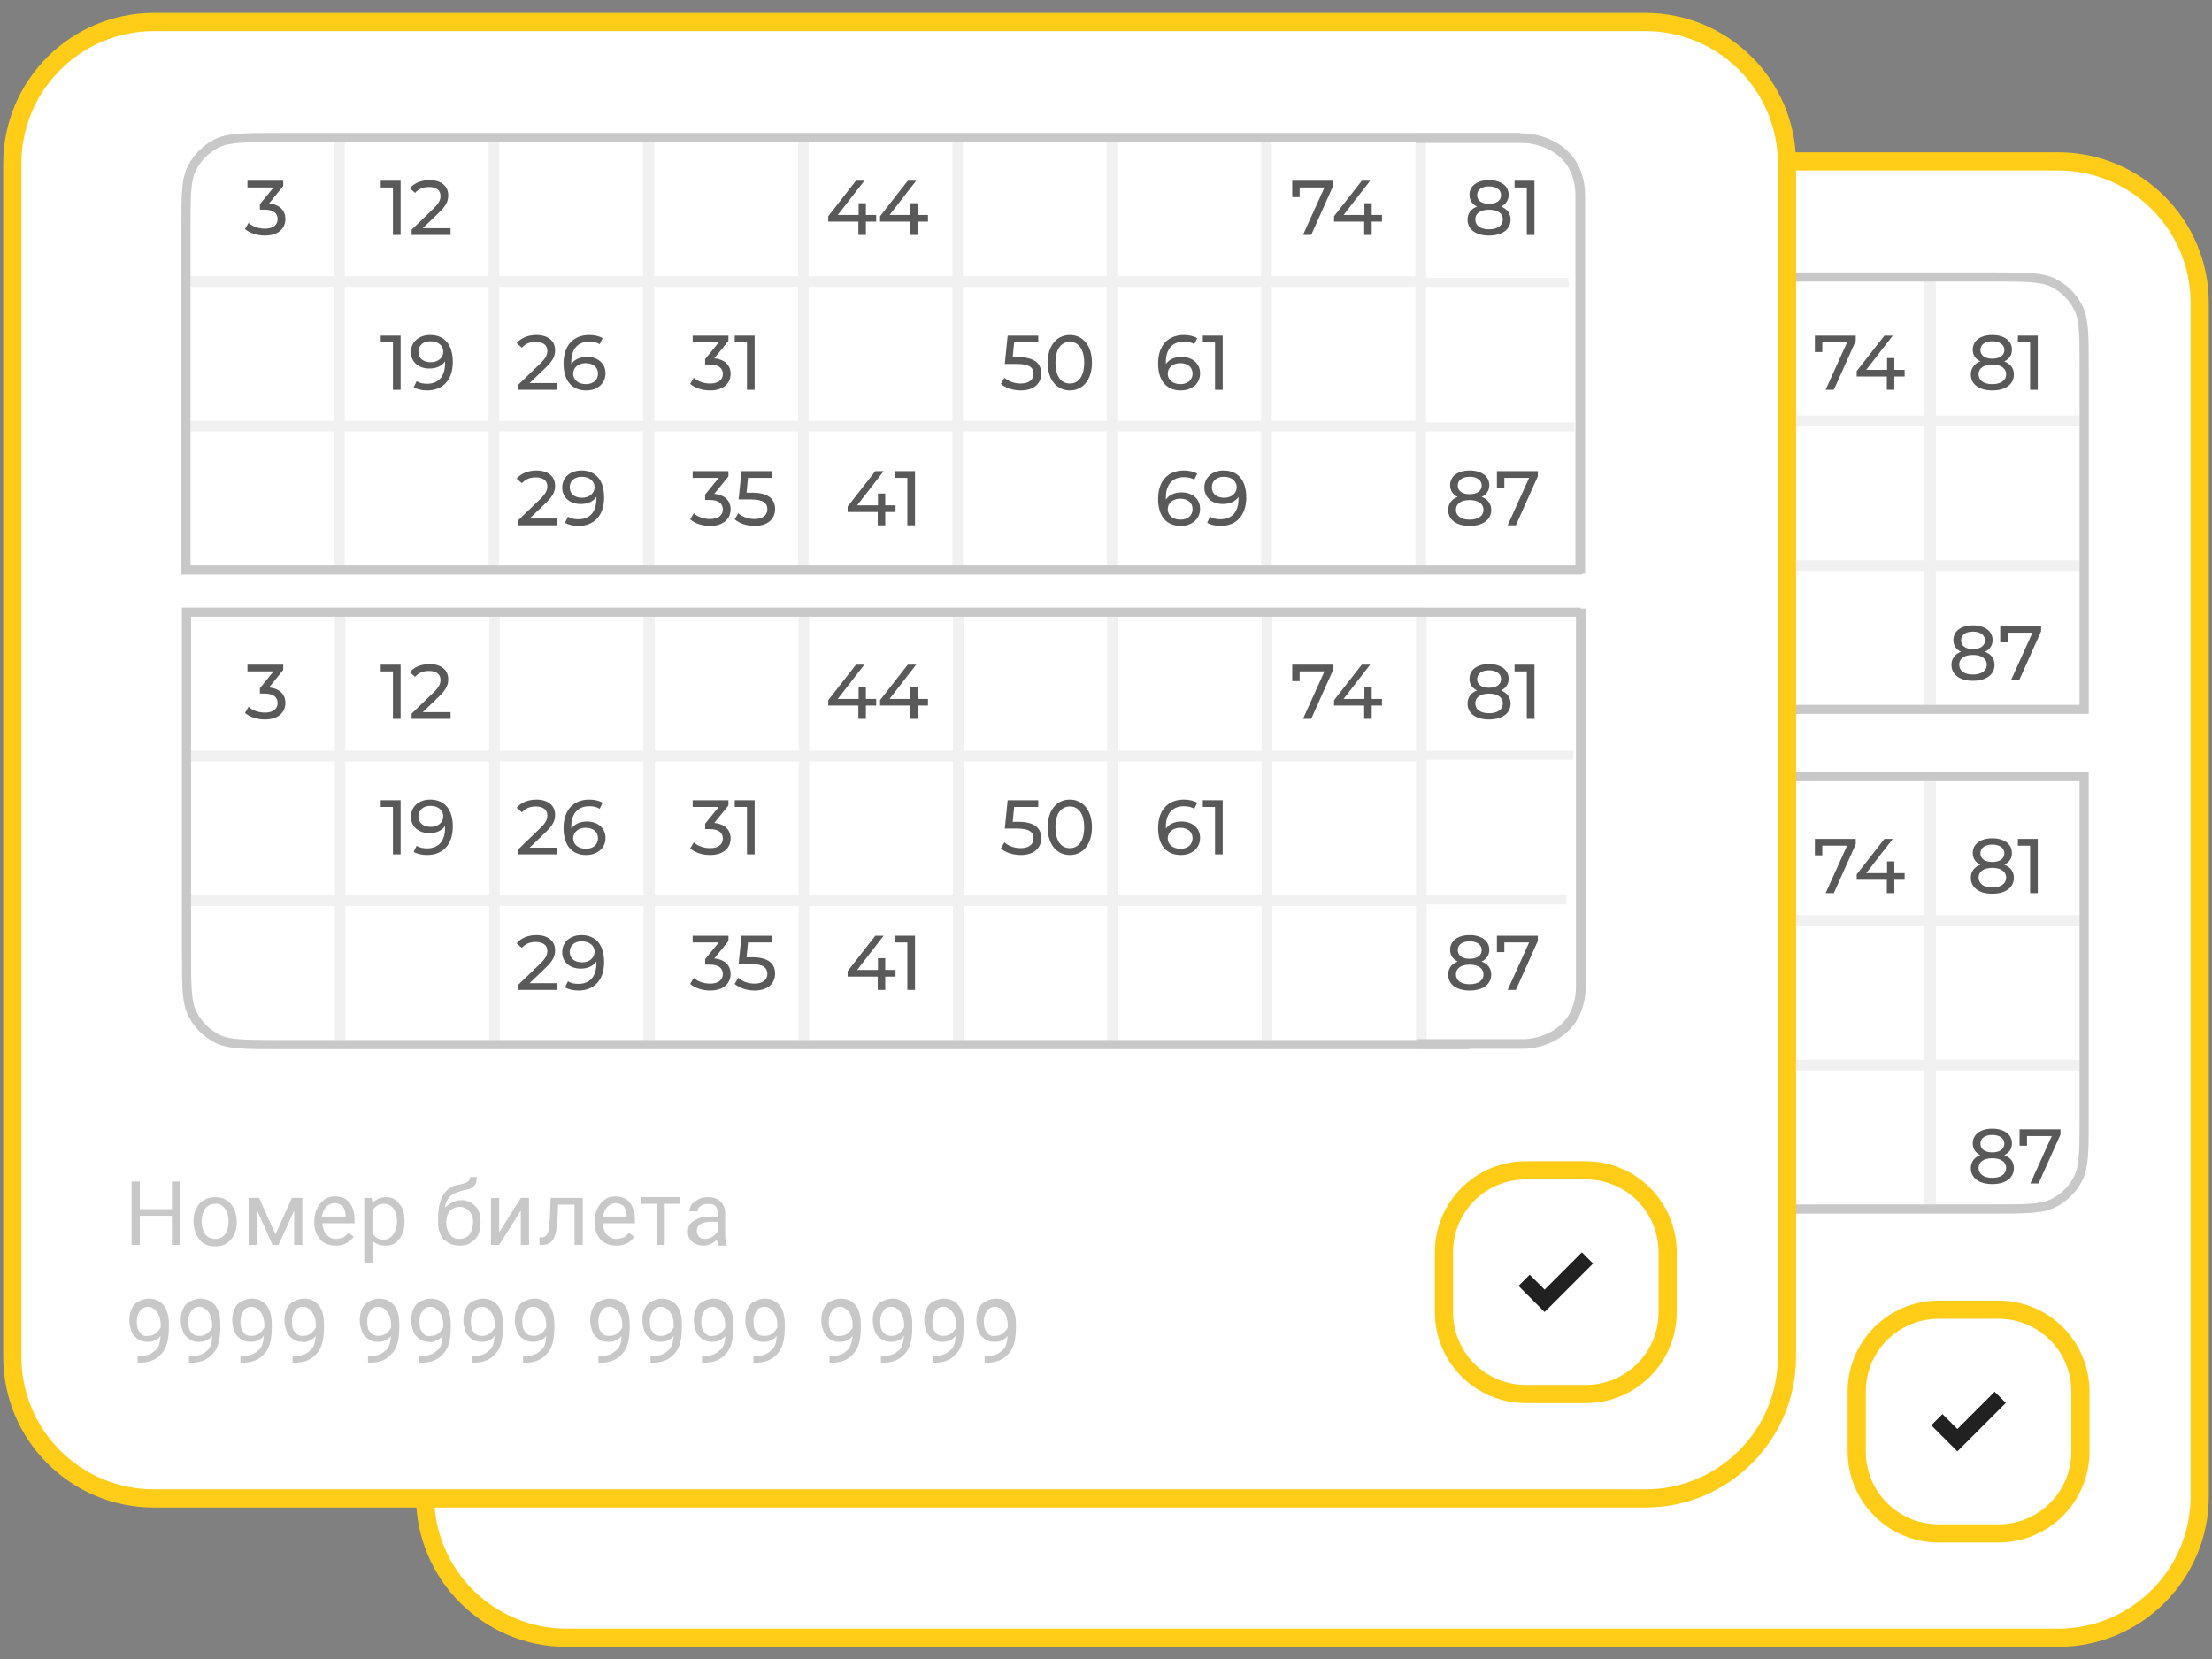 <svg width="180" height="135" viewBox="0 0 180 135" fill="none" xmlns="http://www.w3.org/2000/svg">
<rect x="0" y="0" width="180" height="135" fill="#808080" stroke="none"/>
<g id="&#208;&#177;&#208;&#184;&#208;&#187;&#208;&#181;&#209;&#130;&#209;&#139;">
<g id="ticket">
<g id="Group">
<path id="Vector" d="M46.117 13.133H167.471C173.842 13.133 179 18.29 179 24.661V121.745C179 128.116 173.842 133.273 167.471 133.273H46.117C39.746 133.273 34.588 128.116 34.588 121.745V24.661C34.588 18.29 39.746 13.133 46.117 13.133Z" fill="white" stroke="#FFCD17" stroke-width="1.48"/>
<path id="Vector_2" d="M48.241 112.643H47.573V110.277H44.964V112.643H44.297V107.485H44.964V109.73H47.573V107.485H48.241V112.643ZM49.333 110.701C49.333 110.337 49.393 109.973 49.575 109.67C49.697 109.366 49.94 109.124 50.182 109.002C50.486 108.82 50.789 108.76 51.092 108.76C51.639 108.76 52.063 108.942 52.367 109.306C52.67 109.67 52.852 110.155 52.852 110.762V110.823C52.852 111.187 52.791 111.551 52.609 111.854C52.488 112.157 52.245 112.4 52.003 112.522C51.76 112.704 51.456 112.764 51.092 112.764C50.546 112.764 50.122 112.582 49.818 112.218C49.515 111.793 49.333 111.308 49.333 110.701ZM50 110.762C50 111.187 50.122 111.551 50.304 111.793C50.486 112.036 50.789 112.157 51.092 112.157C51.396 112.157 51.699 112.036 51.881 111.793C52.063 111.551 52.185 111.187 52.185 110.701C52.185 110.277 52.063 109.912 51.881 109.67C51.699 109.427 51.396 109.245 51.092 109.306C50.789 109.306 50.486 109.427 50.304 109.67C50.122 109.912 50 110.277 50 110.762ZM56.007 111.793L57.342 108.82H58.192V112.643H57.524V109.852L56.25 112.643H55.764L54.49 109.791V112.643H53.823V108.82H54.672L56.007 111.793ZM60.922 112.704C60.376 112.704 59.951 112.522 59.648 112.218C59.344 111.854 59.163 111.429 59.163 110.823V110.701C59.163 110.337 59.223 109.973 59.405 109.67C59.526 109.366 59.769 109.124 60.012 108.942C60.255 108.76 60.558 108.699 60.861 108.699C61.347 108.699 61.772 108.881 62.014 109.184C62.257 109.488 62.439 109.973 62.439 110.58V110.883H59.83C59.83 111.247 59.951 111.551 60.133 111.793C60.376 112.036 60.619 112.157 60.922 112.157C61.165 112.157 61.347 112.097 61.529 112.036C61.711 111.915 61.832 111.793 61.954 111.672L62.378 111.975C62.014 112.461 61.529 112.704 60.922 112.704ZM60.801 109.245C60.558 109.245 60.315 109.366 60.133 109.548C59.951 109.73 59.83 110.034 59.769 110.337H61.711V110.277C61.711 109.912 61.59 109.67 61.468 109.488C61.286 109.366 61.104 109.245 60.801 109.245ZM66.504 110.762C66.504 111.369 66.383 111.793 66.08 112.157C65.837 112.522 65.473 112.704 64.987 112.704C64.502 112.704 64.138 112.582 63.895 112.279V114.16H63.228V108.82H63.835L63.895 109.245C64.138 108.942 64.563 108.76 64.987 108.76C65.473 108.76 65.837 108.942 66.08 109.306C66.383 109.609 66.504 110.094 66.504 110.762ZM65.898 110.701C65.898 110.277 65.776 109.912 65.594 109.67C65.412 109.427 65.169 109.306 64.805 109.306C64.381 109.306 64.138 109.488 63.895 109.852V111.672C64.077 112.036 64.381 112.218 64.805 112.218C65.109 112.218 65.352 112.097 65.534 111.854C65.776 111.551 65.898 111.187 65.898 110.701ZM71.116 109.002C71.601 109.002 71.965 109.184 72.269 109.488C72.572 109.791 72.694 110.216 72.694 110.762V110.823C72.694 111.187 72.633 111.49 72.511 111.793C72.39 112.097 72.147 112.279 71.905 112.461C71.662 112.643 71.359 112.704 70.995 112.704C70.448 112.704 70.084 112.522 69.72 112.218C69.417 111.854 69.235 111.429 69.235 110.823V110.519C69.235 109.73 69.356 109.063 69.66 108.578C69.963 108.092 70.388 107.789 70.995 107.728C71.298 107.667 71.541 107.607 71.662 107.485C71.783 107.425 71.844 107.243 71.844 107.121H72.39C72.39 107.425 72.329 107.667 72.208 107.789C72.087 107.971 71.844 108.092 71.541 108.153L71.055 108.274C70.691 108.396 70.388 108.517 70.145 108.76C69.963 109.002 69.842 109.245 69.781 109.609C70.206 109.245 70.63 109.002 71.116 109.002ZM70.995 109.548C70.691 109.548 70.388 109.67 70.206 109.852C70.024 110.094 69.902 110.398 69.902 110.762V110.823C69.902 111.247 70.024 111.551 70.206 111.793C70.388 112.036 70.63 112.157 70.995 112.157C71.298 112.157 71.601 112.036 71.783 111.793C71.965 111.551 72.087 111.187 72.087 110.762C72.087 110.398 71.965 110.094 71.783 109.912C71.541 109.67 71.298 109.548 70.995 109.548ZM75.97 108.82H76.638V112.643H75.97V109.852L74.21 112.643H73.543V108.82H74.21V111.611L75.97 108.82ZM81.006 108.82V112.643H80.339V109.366H79.004L78.943 110.823C78.883 111.49 78.761 111.975 78.579 112.218C78.397 112.522 78.094 112.643 77.73 112.643H77.487V112.036H77.669C77.912 112.036 78.033 111.915 78.154 111.672C78.276 111.429 78.276 111.065 78.337 110.459L78.397 108.82H81.006ZM83.737 112.704C83.191 112.704 82.766 112.522 82.463 112.218C82.159 111.854 81.977 111.429 81.977 110.823V110.701C81.977 110.337 82.038 109.973 82.22 109.67C82.341 109.366 82.584 109.124 82.827 108.942C83.069 108.76 83.373 108.699 83.676 108.699C84.162 108.699 84.586 108.881 84.829 109.184C85.072 109.488 85.254 109.973 85.254 110.58V110.883H82.645C82.645 111.247 82.766 111.551 82.948 111.793C83.191 112.036 83.433 112.157 83.737 112.157C83.98 112.157 84.162 112.097 84.344 112.036C84.526 111.915 84.647 111.793 84.768 111.672L85.193 111.975C84.89 112.461 84.404 112.704 83.737 112.704ZM83.676 109.245C83.433 109.245 83.191 109.366 83.009 109.548C82.827 109.73 82.705 110.034 82.645 110.337H84.586V110.277C84.586 109.912 84.465 109.67 84.344 109.488C84.162 109.366 83.919 109.245 83.676 109.245ZM88.955 109.306H87.681V112.643H87.013V109.306H85.739V108.76H88.955V109.306ZM92.05 112.643C91.989 112.582 91.989 112.461 91.928 112.218C91.625 112.522 91.261 112.704 90.836 112.704C90.472 112.704 90.169 112.582 89.926 112.4C89.683 112.218 89.562 111.915 89.562 111.611C89.562 111.187 89.683 110.883 90.047 110.701C90.351 110.459 90.775 110.337 91.322 110.337H91.989V110.034C91.989 109.791 91.928 109.609 91.807 109.488C91.686 109.366 91.443 109.306 91.2 109.306C90.957 109.306 90.775 109.366 90.593 109.488C90.411 109.609 90.351 109.73 90.351 109.912H89.683C89.683 109.73 89.744 109.548 89.865 109.366C89.987 109.184 90.229 109.063 90.411 108.942C90.654 108.82 90.897 108.76 91.2 108.76C91.625 108.76 91.989 108.881 92.232 109.124C92.474 109.366 92.596 109.67 92.596 110.034V111.793C92.596 112.157 92.656 112.4 92.717 112.643V112.704H92.05V112.643ZM90.957 112.157C91.139 112.157 91.382 112.097 91.564 111.975C91.746 111.854 91.868 111.733 91.989 111.551V110.762H91.504C90.715 110.762 90.29 111.005 90.29 111.49C90.29 111.672 90.351 111.854 90.472 111.975C90.533 112.097 90.715 112.157 90.957 112.157ZM46.663 120.045C46.542 120.227 46.36 120.349 46.178 120.409C45.995 120.531 45.753 120.531 45.571 120.531C45.267 120.531 45.025 120.47 44.782 120.288C44.539 120.106 44.357 119.924 44.297 119.681C44.175 119.378 44.114 119.075 44.114 118.771C44.114 118.407 44.175 118.104 44.297 117.861C44.418 117.558 44.6 117.376 44.843 117.254C45.085 117.133 45.389 117.012 45.692 117.012C46.178 117.012 46.602 117.194 46.906 117.558C47.209 117.922 47.33 118.468 47.33 119.135V119.317C47.33 120.349 47.148 121.077 46.724 121.502C46.299 121.987 45.753 122.23 44.903 122.23H44.782V121.684H44.903C45.449 121.684 45.874 121.562 46.178 121.259C46.481 121.077 46.602 120.652 46.663 120.045ZM45.631 120.045C45.874 120.045 46.056 119.985 46.238 119.863C46.42 119.742 46.542 119.56 46.663 119.378V119.135C46.663 118.711 46.542 118.346 46.36 118.104C46.178 117.861 45.935 117.679 45.631 117.679C45.389 117.679 45.085 117.8 44.964 118.043C44.782 118.286 44.721 118.528 44.721 118.893C44.721 119.257 44.782 119.56 44.964 119.742C45.085 119.985 45.328 120.106 45.631 120.045ZM50.85 120.045C50.728 120.227 50.546 120.349 50.364 120.409C50.182 120.531 49.94 120.531 49.758 120.531C49.454 120.531 49.211 120.47 48.969 120.288C48.726 120.106 48.544 119.924 48.483 119.681C48.362 119.378 48.301 119.075 48.301 118.771C48.301 118.407 48.362 118.104 48.483 117.861C48.605 117.558 48.787 117.376 49.029 117.254C49.272 117.133 49.575 117.012 49.879 117.012C50.364 117.012 50.789 117.194 51.092 117.558C51.396 117.922 51.517 118.468 51.517 119.135V119.317C51.517 120.349 51.335 121.077 50.91 121.502C50.486 121.987 49.94 122.23 49.09 122.23H48.969V121.684H49.151C49.697 121.684 50.122 121.562 50.425 121.259C50.668 121.077 50.85 120.652 50.85 120.045ZM49.818 120.045C50.061 120.045 50.243 119.985 50.425 119.863C50.607 119.742 50.728 119.56 50.85 119.378V119.135C50.85 118.711 50.728 118.346 50.546 118.104C50.364 117.861 50.122 117.679 49.818 117.679C49.515 117.679 49.272 117.8 49.151 118.043C48.969 118.286 48.908 118.528 48.908 118.893C48.908 119.257 48.969 119.56 49.151 119.742C49.333 119.985 49.575 120.045 49.818 120.045ZM55.036 120.045C54.915 120.227 54.733 120.349 54.551 120.409C54.369 120.531 54.126 120.531 53.944 120.531C53.641 120.531 53.398 120.47 53.155 120.288C52.913 120.106 52.731 119.924 52.67 119.681C52.549 119.378 52.488 119.075 52.488 118.771C52.488 118.407 52.549 118.104 52.67 117.861C52.791 117.558 52.973 117.376 53.216 117.254C53.459 117.133 53.762 117.012 54.066 117.012C54.551 117.012 54.976 117.194 55.279 117.558C55.583 117.922 55.704 118.468 55.704 119.135V119.317C55.704 120.349 55.522 121.077 55.097 121.502C54.672 121.987 54.126 122.23 53.277 122.23H53.155V121.684H53.277C53.823 121.684 54.248 121.562 54.551 121.259C54.854 121.077 55.036 120.652 55.036 120.045ZM54.066 120.045C54.308 120.045 54.49 119.985 54.672 119.863C54.854 119.742 54.976 119.56 55.097 119.378V119.135C55.097 118.711 54.976 118.346 54.794 118.104C54.612 117.861 54.369 117.679 54.066 117.679C53.762 117.679 53.52 117.8 53.398 118.043C53.216 118.286 53.155 118.528 53.155 118.893C53.155 119.257 53.216 119.56 53.398 119.742C53.52 119.985 53.762 120.045 54.066 120.045ZM59.284 120.045C59.163 120.227 58.98 120.349 58.798 120.409C58.616 120.531 58.374 120.591 58.192 120.531C57.888 120.531 57.645 120.47 57.403 120.288C57.16 120.106 56.978 119.924 56.917 119.681C56.796 119.378 56.735 119.075 56.735 118.771C56.735 118.407 56.796 118.104 56.917 117.861C57.039 117.558 57.221 117.376 57.464 117.254C57.706 117.133 58.01 117.012 58.313 117.012C58.798 117.012 59.223 117.194 59.526 117.558C59.83 117.922 59.951 118.468 59.951 119.135V119.317C59.951 120.349 59.769 121.077 59.344 121.502C58.92 121.987 58.374 122.23 57.524 122.23H57.403V121.684H57.524C58.07 121.684 58.495 121.562 58.798 121.259C59.102 121.077 59.223 120.652 59.284 120.045ZM58.252 120.045C58.495 120.045 58.677 119.985 58.859 119.863C59.041 119.742 59.163 119.56 59.284 119.378V119.135C59.284 118.711 59.163 118.346 58.98 118.104C58.798 117.861 58.556 117.679 58.252 117.679C57.949 117.679 57.706 117.8 57.585 118.043C57.403 118.286 57.342 118.528 57.342 118.893C57.342 119.257 57.403 119.56 57.585 119.742C57.767 119.985 57.949 120.045 58.252 120.045ZM65.412 120.045C65.291 120.227 65.109 120.349 64.927 120.409C64.745 120.531 64.502 120.531 64.32 120.531C64.017 120.531 63.774 120.47 63.531 120.288C63.288 120.106 63.106 119.924 63.046 119.681C62.925 119.378 62.864 119.075 62.864 118.771C62.864 118.407 62.925 118.104 63.046 117.861C63.167 117.558 63.349 117.376 63.592 117.254C63.835 117.133 64.138 117.012 64.441 117.012C64.927 117.012 65.352 117.194 65.655 117.558C65.958 117.922 66.08 118.468 66.08 119.135V119.317C66.08 120.349 65.898 121.077 65.473 121.502C65.048 121.987 64.502 122.23 63.653 122.23H63.531V121.684H63.653C64.199 121.684 64.623 121.562 64.927 121.259C65.23 121.077 65.352 120.652 65.412 120.045ZM64.381 120.045C64.623 120.045 64.805 119.985 64.987 119.863C65.169 119.742 65.291 119.56 65.412 119.378V119.135C65.412 118.711 65.291 118.346 65.109 118.104C64.927 117.861 64.684 117.679 64.381 117.679C64.077 117.679 63.835 117.8 63.713 118.043C63.531 118.286 63.471 118.528 63.471 118.893C63.471 119.257 63.531 119.56 63.713 119.742C63.895 119.985 64.138 120.045 64.381 120.045ZM69.599 120.045C69.478 120.227 69.296 120.349 69.114 120.409C68.931 120.531 68.689 120.591 68.507 120.531C68.203 120.531 67.961 120.47 67.718 120.288C67.475 120.106 67.293 119.924 67.233 119.681C67.111 119.378 67.05 119.075 67.05 118.771C67.05 118.407 67.111 118.104 67.233 117.861C67.354 117.558 67.536 117.376 67.779 117.254C68.021 117.133 68.325 117.012 68.628 117.012C69.114 117.012 69.538 117.194 69.842 117.558C70.145 117.922 70.266 118.468 70.266 119.135V119.317C70.266 120.349 70.084 121.077 69.66 121.502C69.235 121.987 68.689 122.23 67.839 122.23H67.718V121.684H67.839C68.385 121.684 68.81 121.562 69.114 121.259C69.417 121.077 69.599 120.652 69.599 120.045ZM68.628 120.045C68.871 120.045 69.053 119.985 69.235 119.863C69.417 119.742 69.538 119.56 69.66 119.378V119.135C69.66 118.711 69.538 118.346 69.356 118.104C69.174 117.861 68.931 117.679 68.628 117.679C68.385 117.679 68.082 117.8 67.961 118.043C67.779 118.286 67.718 118.528 67.718 118.893C67.718 119.257 67.779 119.56 67.961 119.742C68.082 119.985 68.325 120.106 68.628 120.045ZM73.846 120.045C73.725 120.227 73.543 120.349 73.361 120.409C73.179 120.531 72.936 120.531 72.754 120.531C72.451 120.531 72.208 120.47 71.965 120.288C71.723 120.106 71.541 119.924 71.48 119.681C71.359 119.378 71.298 119.075 71.298 118.771C71.298 118.407 71.359 118.104 71.48 117.861C71.601 117.558 71.783 117.376 72.026 117.254C72.269 117.133 72.572 117.012 72.876 117.012C73.361 117.012 73.786 117.194 74.089 117.558C74.392 117.922 74.514 118.468 74.514 119.135V119.317C74.514 120.349 74.332 121.077 73.907 121.502C73.482 121.987 72.936 122.23 72.087 122.23H71.965V121.684H72.087C72.633 121.684 73.058 121.562 73.361 121.259C73.664 121.077 73.786 120.652 73.846 120.045ZM72.815 120.045C73.058 120.045 73.24 119.985 73.422 119.863C73.604 119.742 73.725 119.56 73.846 119.378V119.135C73.846 118.711 73.725 118.346 73.543 118.104C73.361 117.861 73.118 117.679 72.815 117.679C72.511 117.679 72.269 117.8 72.147 118.043C71.965 118.286 71.905 118.528 71.905 118.893C71.905 119.257 71.965 119.56 72.147 119.742C72.329 119.985 72.511 120.045 72.815 120.045ZM78.033 120.045C77.912 120.227 77.73 120.349 77.548 120.409C77.366 120.531 77.123 120.531 76.941 120.531C76.638 120.531 76.395 120.47 76.152 120.288C75.909 120.106 75.727 119.924 75.667 119.681C75.545 119.378 75.485 119.075 75.485 118.771C75.485 118.407 75.545 118.104 75.667 117.861C75.788 117.558 75.97 117.376 76.213 117.254C76.456 117.133 76.759 117.012 77.062 117.012C77.548 117.012 77.972 117.194 78.276 117.558C78.579 117.922 78.701 118.468 78.701 119.135V119.317C78.701 120.349 78.519 121.077 78.094 121.502C77.669 121.987 77.123 122.23 76.273 122.23H76.152V121.684H76.273C76.82 121.684 77.244 121.562 77.548 121.259C77.851 121.077 78.033 120.652 78.033 120.045ZM77.002 120.045C77.244 120.045 77.426 119.985 77.608 119.863C77.79 119.742 77.912 119.56 78.033 119.378V119.135C78.033 118.711 77.912 118.346 77.73 118.104C77.548 117.861 77.305 117.679 77.002 117.679C76.698 117.679 76.456 117.8 76.334 118.043C76.152 118.286 76.091 118.528 76.091 118.893C76.091 119.257 76.152 119.56 76.334 119.742C76.516 119.985 76.759 120.045 77.002 120.045ZM84.162 120.045C84.04 120.227 83.858 120.349 83.676 120.409C83.494 120.531 83.251 120.531 83.069 120.531C82.766 120.531 82.523 120.47 82.281 120.288C82.038 120.106 81.856 119.924 81.795 119.681C81.674 119.378 81.613 119.075 81.613 118.771C81.613 118.407 81.674 118.104 81.795 117.861C81.916 117.558 82.099 117.376 82.341 117.254C82.584 117.133 82.887 117.012 83.191 117.012C83.676 117.012 84.101 117.194 84.404 117.558C84.708 117.922 84.829 118.468 84.829 119.135V119.317C84.829 120.349 84.647 121.077 84.222 121.502C83.797 121.987 83.251 122.23 82.402 122.23H82.281V121.684H82.402C82.948 121.684 83.373 121.562 83.676 121.259C83.98 121.077 84.162 120.652 84.162 120.045ZM83.191 120.045C83.433 120.045 83.615 119.985 83.797 119.863C83.98 119.742 84.101 119.56 84.222 119.378V119.135C84.222 118.711 84.101 118.346 83.919 118.104C83.737 117.861 83.494 117.679 83.191 117.679C82.887 117.679 82.645 117.8 82.523 118.043C82.341 118.286 82.281 118.528 82.281 118.893C82.281 119.257 82.341 119.56 82.523 119.742C82.645 119.985 82.887 120.045 83.191 120.045ZM88.409 120.045C88.288 120.227 88.106 120.349 87.924 120.409C87.742 120.531 87.499 120.531 87.317 120.531C87.013 120.531 86.771 120.47 86.528 120.288C86.285 120.106 86.103 119.924 86.043 119.681C85.921 119.378 85.861 119.075 85.861 118.771C85.861 118.407 85.921 118.104 86.043 117.861C86.164 117.558 86.346 117.376 86.589 117.254C86.831 117.133 87.135 117.012 87.438 117.012C87.924 117.012 88.348 117.194 88.652 117.558C88.955 117.922 89.076 118.468 89.076 119.135V119.317C89.076 120.349 88.894 121.077 88.47 121.502C88.045 121.987 87.499 122.23 86.649 122.23H86.528V121.684H86.649C87.195 121.684 87.62 121.562 87.924 121.259C88.227 121.077 88.348 120.652 88.409 120.045ZM87.377 120.045C87.62 120.045 87.802 119.985 87.984 119.863C88.166 119.742 88.288 119.56 88.409 119.378V119.135C88.409 118.711 88.288 118.346 88.106 118.104C87.924 117.861 87.681 117.679 87.377 117.679C87.074 117.679 86.831 117.8 86.71 118.043C86.528 118.286 86.467 118.528 86.467 118.893C86.467 119.257 86.528 119.56 86.71 119.742C86.831 119.985 87.074 120.045 87.377 120.045ZM92.596 120.045C92.474 120.227 92.292 120.349 92.11 120.409C91.928 120.531 91.686 120.531 91.504 120.531C91.2 120.531 90.957 120.47 90.715 120.288C90.472 120.106 90.29 119.924 90.229 119.681C90.108 119.378 90.047 119.075 90.047 118.771C90.047 118.407 90.108 118.104 90.229 117.861C90.351 117.558 90.533 117.376 90.775 117.254C91.018 117.133 91.322 117.012 91.625 117.012C92.11 117.012 92.535 117.194 92.838 117.558C93.142 117.922 93.263 118.468 93.263 119.135V119.317C93.263 120.349 93.081 121.077 92.656 121.502C92.232 121.987 91.686 122.23 90.836 122.23H90.715V121.684H90.836C91.382 121.684 91.807 121.562 92.11 121.259C92.414 121.077 92.596 120.652 92.596 120.045ZM91.564 120.045C91.807 120.045 91.989 119.985 92.171 119.863C92.353 119.742 92.474 119.56 92.596 119.378V119.135C92.596 118.711 92.474 118.346 92.292 118.104C92.11 117.861 91.868 117.679 91.564 117.679C91.321 117.679 91.018 117.8 90.897 118.043C90.715 118.286 90.654 118.528 90.654 118.893C90.654 119.257 90.715 119.56 90.897 119.742C91.079 119.985 91.321 120.106 91.564 120.045ZM96.782 120.045C96.661 120.227 96.479 120.349 96.297 120.409C96.115 120.531 95.872 120.531 95.69 120.531C95.387 120.531 95.144 120.47 94.901 120.288C94.659 120.106 94.477 119.924 94.416 119.681C94.295 119.378 94.234 119.075 94.234 118.771C94.234 118.407 94.295 118.104 94.416 117.861C94.537 117.558 94.719 117.376 94.962 117.254C95.205 117.133 95.508 117.012 95.812 117.012C96.297 117.012 96.722 117.194 97.025 117.558C97.329 117.922 97.45 118.468 97.45 119.135V119.317C97.45 120.349 97.268 121.077 96.843 121.502C96.418 121.987 95.872 122.23 95.023 122.23H94.901V121.684H95.023C95.569 121.684 95.994 121.562 96.297 121.259C96.6 121.077 96.782 120.652 96.782 120.045ZM95.812 120.045C96.054 120.045 96.236 119.985 96.418 119.863C96.6 119.742 96.722 119.56 96.843 119.378V119.135C96.843 118.711 96.722 118.346 96.54 118.104C96.358 117.861 96.115 117.679 95.812 117.679C95.508 117.679 95.266 117.8 95.144 118.043C94.962 118.286 94.901 118.528 94.901 118.893C94.901 119.257 94.962 119.56 95.144 119.742C95.266 119.985 95.508 120.045 95.812 120.045ZM102.971 120.045C102.85 120.227 102.668 120.349 102.486 120.409C102.304 120.531 102.061 120.531 101.879 120.531C101.576 120.531 101.333 120.47 101.09 120.288C100.848 120.106 100.666 119.924 100.605 119.681C100.484 119.378 100.423 119.075 100.423 118.771C100.423 118.407 100.484 118.104 100.605 117.861C100.726 117.558 100.908 117.376 101.151 117.254C101.394 117.133 101.697 117.012 102.001 117.012C102.486 117.012 102.911 117.194 103.214 117.558C103.518 117.922 103.639 118.468 103.639 119.135V119.317C103.639 120.349 103.457 121.077 103.032 121.502C102.607 121.987 102.061 122.23 101.212 122.23H101.09V121.684H101.212C101.758 121.684 102.183 121.562 102.486 121.259C102.729 121.077 102.911 120.652 102.971 120.045ZM101.94 120.045C102.183 120.045 102.365 119.985 102.547 119.863C102.729 119.742 102.85 119.56 102.971 119.378V119.135C102.971 118.711 102.85 118.346 102.668 118.104C102.486 117.861 102.243 117.679 101.94 117.679C101.697 117.679 101.394 117.8 101.273 118.043C101.09 118.286 101.03 118.528 101.03 118.893C101.03 119.257 101.09 119.56 101.273 119.742C101.394 119.985 101.637 120.106 101.94 120.045ZM107.158 120.045C107.037 120.227 106.855 120.349 106.673 120.409C106.491 120.531 106.248 120.531 106.066 120.531C105.763 120.531 105.52 120.47 105.277 120.288C105.035 120.106 104.852 119.924 104.792 119.681C104.67 119.378 104.61 119.075 104.61 118.771C104.61 118.407 104.67 118.104 104.792 117.861C104.913 117.558 105.095 117.376 105.338 117.254C105.581 117.133 105.884 117.012 106.187 117.012C106.673 117.012 107.098 117.194 107.401 117.558C107.704 117.922 107.826 118.468 107.826 119.135V119.317C107.826 120.349 107.644 121.077 107.219 121.502C106.794 121.987 106.248 122.23 105.399 122.23H105.277V121.684H105.399C105.945 121.684 106.369 121.562 106.673 121.259C106.976 121.077 107.098 120.652 107.158 120.045ZM106.127 120.045C106.369 120.045 106.551 119.985 106.733 119.863C106.916 119.742 107.037 119.56 107.158 119.378V119.135C107.158 118.711 107.037 118.346 106.855 118.104C106.673 117.861 106.43 117.679 106.127 117.679C105.823 117.679 105.581 117.8 105.459 118.043C105.277 118.286 105.217 118.528 105.217 118.893C105.217 119.257 105.277 119.56 105.459 119.742C105.641 119.985 105.884 120.045 106.127 120.045ZM111.345 120.045C111.224 120.227 111.042 120.349 110.86 120.409C110.678 120.531 110.435 120.531 110.253 120.531C109.949 120.531 109.707 120.47 109.464 120.288C109.221 120.106 109.039 119.924 108.979 119.681C108.857 119.378 108.797 119.075 108.797 118.771C108.797 118.407 108.857 118.104 108.979 117.861C109.1 117.558 109.282 117.376 109.525 117.254C109.767 117.133 110.071 117.012 110.374 117.012C110.86 117.012 111.284 117.194 111.588 117.558C111.891 117.922 112.012 118.468 112.012 119.135V119.317C112.012 120.349 111.83 121.077 111.406 121.502C110.981 121.987 110.435 122.23 109.585 122.23H109.464V121.684H109.585C110.131 121.684 110.556 121.562 110.86 121.259C111.163 121.077 111.345 120.652 111.345 120.045ZM110.374 120.045C110.617 120.045 110.799 119.985 110.981 119.863C111.163 119.742 111.284 119.56 111.406 119.378V119.135C111.406 118.711 111.284 118.346 111.102 118.104C110.92 117.861 110.678 117.679 110.374 117.679C110.071 117.679 109.828 117.8 109.707 118.043C109.525 118.286 109.464 118.528 109.464 118.893C109.464 119.257 109.525 119.56 109.707 119.742C109.828 119.985 110.071 120.045 110.374 120.045ZM115.592 120.045C115.471 120.227 115.289 120.349 115.107 120.409C114.925 120.531 114.682 120.531 114.5 120.531C114.197 120.531 113.954 120.47 113.711 120.288C113.469 120.106 113.287 119.924 113.226 119.681C113.105 119.378 113.044 119.075 113.044 118.771C113.044 118.407 113.105 118.104 113.226 117.861C113.347 117.558 113.529 117.376 113.772 117.254C114.015 117.133 114.318 117.012 114.622 117.012C115.107 117.012 115.532 117.194 115.835 117.558C116.138 117.922 116.26 118.468 116.26 119.135V119.317C116.26 120.349 116.078 121.077 115.653 121.502C115.228 121.987 114.682 122.23 113.833 122.23H113.711V121.684H113.833C114.379 121.684 114.804 121.562 115.107 121.259C115.41 121.077 115.532 120.652 115.592 120.045ZM114.561 120.045C114.804 120.045 114.986 119.985 115.168 119.863C115.35 119.742 115.471 119.56 115.592 119.378V119.135C115.592 118.711 115.471 118.346 115.289 118.104C115.107 117.861 114.864 117.679 114.561 117.679C114.318 117.679 114.015 117.8 113.893 118.043C113.711 118.286 113.651 118.528 113.651 118.893C113.651 119.257 113.711 119.56 113.893 119.742C114.015 119.985 114.318 120.106 114.561 120.045Z" fill="#C8C8C8"/>
<g id="Group_2">
<path id="Vector_3" d="M43.994 30.001C43.994 28.666 43.994 27.635 44.054 26.846C44.115 26.057 44.236 25.511 44.479 25.026C44.904 24.176 45.632 23.448 46.481 23.023C46.967 22.781 47.513 22.659 48.302 22.599C49.091 22.538 50.122 22.538 51.457 22.538H56.433V34.188H43.994V30.001ZM106.855 22.538H119.294V34.188H106.855V22.538ZM56.554 22.538H68.993V34.188H56.554V22.538ZM119.416 22.538H131.855V34.188H119.416V22.538ZM69.114 22.538H81.553V34.188H69.114V22.538ZM131.976 22.538H144.415V34.188H131.976V22.538ZM81.735 22.538H94.174V34.188H81.735V22.538ZM144.536 22.538H156.975V34.188H144.536V22.538ZM94.295 22.538H106.734V34.188H94.295V22.538ZM157.157 22.538H162.132C163.467 22.538 164.499 22.538 165.288 22.599C166.077 22.659 166.623 22.781 167.108 23.023C167.958 23.448 168.686 24.176 169.11 25.026C169.353 25.511 169.474 26.057 169.535 26.846C169.596 27.635 169.596 28.666 169.596 30.001V34.188H157.157V22.538ZM43.994 34.309H56.433V45.959H43.994V34.309ZM106.855 34.309H119.294V45.959H106.855V34.309ZM56.554 34.309H68.993V45.959H56.554V34.309ZM119.416 34.309H131.855V45.959H119.416V34.309ZM69.114 34.309H81.553V45.959H69.114V34.309ZM131.976 34.309H144.415V45.959H131.976V34.309ZM81.735 34.309H94.174V45.959H81.735V34.309ZM144.536 34.309H156.975V45.959H144.536V34.309ZM94.295 34.309H106.734V45.959H94.295V34.309ZM157.157 34.309H169.596V45.959H157.157V34.309ZM43.994 46.081H56.433V57.731H43.994V46.081ZM106.855 46.081H119.294V57.731H106.855V46.081ZM56.554 46.081H68.993V57.731H56.554V46.081ZM119.416 46.081H131.855V57.731H119.416V46.081ZM69.114 46.081H81.553V57.731H69.114V46.081ZM131.976 46.081H144.415V57.731H131.976V46.081ZM81.735 46.081H94.174V57.731H81.735V46.081ZM144.536 46.081H156.975V57.731H144.536V46.081ZM94.295 46.081H106.734V57.731H94.295V46.081ZM157.157 46.081H169.596V57.731H157.157V46.081Z" stroke="#F1F1F1" stroke-width="0.74"/>
<path id="Vector_4" d="M43.994 30.001C43.994 28.666 43.994 27.635 44.054 26.846C44.115 26.057 44.236 25.511 44.479 25.026C44.904 24.176 45.632 23.448 46.481 23.023C46.967 22.781 47.513 22.659 48.302 22.599C49.091 22.538 50.122 22.538 51.457 22.538H162.132C163.467 22.538 164.499 22.538 165.288 22.599C166.077 22.659 166.623 22.781 167.108 23.023C167.958 23.448 168.686 24.176 169.11 25.026L169.353 24.904L169.11 25.026C169.353 25.511 169.474 26.057 169.535 26.846C169.596 27.635 169.596 28.666 169.596 30.001V57.731H43.994V30.001Z" stroke="#C8C8C8" stroke-width="0.74"/>
<path id="Vector_5" d="M43.993 63.191H56.432V74.841H43.993V63.191ZM106.855 63.191H119.294V74.841H106.855V63.191ZM56.553 63.191H68.992V74.841H56.553V63.191ZM119.415 63.191H131.854V74.841H119.415V63.191ZM69.113 63.191H81.552V74.841H69.113V63.191ZM131.975 63.191H144.414V74.841H131.975V63.191ZM81.734 63.191H94.173V74.841H81.734V63.191ZM144.535 63.191H156.974V74.841H144.535V63.191ZM94.294 63.191H106.733V74.841H94.294V63.191ZM157.156 63.191H169.595V74.841H157.156V63.191ZM43.993 74.963H56.432V86.613H43.993V74.963ZM106.855 74.963H119.294V86.613H106.855V74.963ZM56.553 74.963H68.992V86.613H56.553V74.963ZM119.415 74.963H131.854V86.613H119.415V74.963ZM69.113 74.963H81.552V86.613H69.113V74.963ZM131.975 74.963H144.414V86.613H131.975V74.963ZM81.734 74.963H94.173V86.613H81.734V74.963ZM144.535 74.963H156.974V86.613H144.535V74.963ZM94.294 74.963H106.733V86.613H94.294V74.963ZM157.156 74.963H169.595V86.613H157.156V74.963ZM43.993 86.734H56.432V98.384H51.456C50.121 98.384 49.09 98.384 48.301 98.323C47.512 98.263 46.966 98.141 46.481 97.899C45.631 97.474 44.903 96.746 44.478 95.896C44.236 95.411 44.114 94.865 44.054 94.076C43.993 93.287 43.993 92.256 43.993 90.921C43.993 90.921 43.993 86.734 43.993 86.734ZM106.855 86.734H119.294V98.384H106.855V86.734ZM56.553 86.734H68.992V98.384H56.553V86.734ZM119.415 86.734H131.854V98.384H119.415V86.734ZM69.113 86.734H81.552V98.384H69.113V86.734ZM131.975 86.734H144.414V98.384H131.975V86.734ZM81.734 86.734H94.173V98.384H81.734V86.734ZM144.535 86.734H156.974V98.384H144.535V86.734ZM94.294 86.734H106.733V98.384H94.294V86.734ZM157.156 86.734H169.595V90.921C169.595 92.256 169.595 93.287 169.534 94.076C169.474 94.865 169.352 95.411 169.11 95.896C168.685 96.746 167.957 97.474 167.107 97.899C166.622 98.141 166.076 98.263 165.287 98.323C164.498 98.384 163.467 98.384 162.132 98.384H157.156V86.734Z" stroke="#F1F1F1" stroke-width="0.74"/>
</g>
<path id="Vector_6" d="M43.993 63.191H169.595V90.921C169.595 92.256 169.595 93.287 169.534 94.076C169.474 94.865 169.352 95.411 169.11 95.896C168.685 96.746 167.957 97.474 167.107 97.899C166.622 98.141 166.076 98.263 165.287 98.323C164.498 98.384 163.467 98.384 162.132 98.384H51.456C50.121 98.384 49.09 98.384 48.301 98.323C47.512 98.263 46.966 98.141 46.481 97.899C45.631 97.474 44.903 96.746 44.478 95.896C44.236 95.411 44.114 94.865 44.054 94.076C43.993 93.287 43.993 92.256 43.993 90.921V63.191Z" stroke="#C8C8C8" stroke-width="0.74"/>
<path id="Vector_7" d="M163.224 114.16L159.28 118.104L157.157 115.98L158.067 115.07L159.28 116.284L162.314 113.25L163.224 114.16Z" fill="#212121"/>
<path id="Vector_8" d="M157.763 106.575H162.617C166.319 106.575 169.292 109.549 169.292 113.25V118.104C169.292 121.806 166.319 124.779 162.617 124.779H157.763C154.062 124.779 151.089 121.806 151.089 118.104V113.25C151.089 109.549 154.062 106.575 157.763 106.575Z" stroke="#FFCD17" stroke-width="1.48"/>
</g>
</g>
<g id="ticket_2">
<g id="Group_3">
<path id="Vector_9" d="M12.529 1.791H133.883C140.254 1.791 145.412 6.949 145.412 13.32V110.404C145.412 116.775 140.254 121.933 133.883 121.933H12.529C6.158 121.933 1 116.775 1 110.404V13.32C1 6.949 6.158 1.791 12.529 1.791Z" fill="white" stroke="#FFCD17" stroke-width="1.48"/>
<path id="Vector_10" d="M14.652 101.302H13.985V98.935H11.376V101.302H10.708V96.144H11.376V98.389H13.985V96.144H14.652V101.302ZM15.745 99.36C15.745 98.996 15.805 98.632 15.987 98.328C16.109 98.025 16.351 97.782 16.594 97.661C16.897 97.479 17.201 97.418 17.504 97.418C18.05 97.418 18.475 97.6 18.778 97.964C19.082 98.328 19.264 98.814 19.264 99.421V99.481C19.264 99.845 19.203 100.209 19.021 100.513C18.9 100.816 18.657 101.059 18.414 101.18C18.172 101.362 17.868 101.423 17.504 101.423C16.958 101.423 16.533 101.241 16.23 100.877C15.927 100.452 15.745 99.967 15.745 99.36ZM16.412 99.421C16.412 99.845 16.533 100.209 16.715 100.452C16.897 100.695 17.201 100.816 17.504 100.816C17.808 100.816 18.111 100.695 18.293 100.452C18.475 100.209 18.596 99.845 18.596 99.36C18.596 98.935 18.475 98.571 18.293 98.328C18.111 98.086 17.808 97.904 17.504 97.964C17.201 97.964 16.897 98.086 16.715 98.328C16.533 98.571 16.412 98.935 16.412 99.421ZM22.419 100.452L23.754 97.479H24.603V101.302H23.936V98.51L22.662 101.302H22.176L20.902 98.45V101.302H20.235V97.479H21.084L22.419 100.452ZM27.334 101.362C26.788 101.362 26.363 101.18 26.06 100.877C25.756 100.513 25.574 100.088 25.574 99.481V99.36C25.574 98.996 25.635 98.632 25.817 98.328C25.938 98.025 26.181 97.782 26.424 97.6C26.666 97.418 26.97 97.358 27.273 97.358C27.759 97.358 28.183 97.54 28.426 97.843C28.669 98.146 28.851 98.632 28.851 99.239V99.542H26.242C26.242 99.906 26.363 100.209 26.545 100.452C26.788 100.695 27.03 100.816 27.334 100.816C27.577 100.816 27.759 100.755 27.941 100.695C28.123 100.573 28.244 100.452 28.365 100.331L28.79 100.634C28.426 101.12 27.941 101.362 27.334 101.362ZM27.212 97.904C26.97 97.904 26.727 98.025 26.545 98.207C26.363 98.389 26.242 98.692 26.181 98.996H28.123V98.935C28.123 98.571 28.001 98.328 27.88 98.146C27.698 98.025 27.516 97.904 27.212 97.904ZM32.916 99.421C32.916 100.027 32.795 100.452 32.491 100.816C32.249 101.18 31.885 101.362 31.399 101.362C30.914 101.362 30.55 101.241 30.307 100.938V102.818H29.64V97.479H30.246L30.307 97.904C30.55 97.6 30.974 97.418 31.399 97.418C31.885 97.418 32.249 97.6 32.491 97.964C32.795 98.268 32.916 98.753 32.916 99.421ZM32.309 99.36C32.309 98.935 32.188 98.571 32.006 98.328C31.824 98.086 31.581 97.964 31.217 97.964C30.793 97.964 30.55 98.146 30.307 98.51V100.331C30.489 100.695 30.793 100.877 31.217 100.877C31.521 100.877 31.763 100.755 31.945 100.513C32.188 100.209 32.309 99.845 32.309 99.36ZM37.528 97.661C38.013 97.661 38.377 97.843 38.681 98.146C38.984 98.45 39.105 98.874 39.105 99.421V99.481C39.105 99.845 39.045 100.149 38.923 100.452C38.802 100.755 38.559 100.938 38.316 101.12C38.074 101.302 37.77 101.362 37.406 101.362C36.86 101.362 36.496 101.18 36.132 100.877C35.829 100.513 35.647 100.088 35.647 99.481V99.178C35.647 98.389 35.768 97.722 36.071 97.236C36.375 96.751 36.8 96.448 37.406 96.387C37.71 96.326 37.952 96.265 38.074 96.144C38.195 96.083 38.256 95.901 38.256 95.78H38.802C38.802 96.083 38.741 96.326 38.62 96.448C38.498 96.629 38.256 96.751 37.952 96.811L37.467 96.933C37.103 97.054 36.8 97.176 36.557 97.418C36.375 97.661 36.253 97.904 36.193 98.268C36.617 97.904 37.042 97.661 37.528 97.661ZM37.406 98.207C37.103 98.207 36.8 98.328 36.617 98.51C36.435 98.753 36.314 99.057 36.314 99.421V99.481C36.314 99.906 36.435 100.209 36.617 100.452C36.8 100.695 37.042 100.816 37.406 100.816C37.71 100.816 38.013 100.695 38.195 100.452C38.377 100.209 38.498 99.845 38.498 99.421C38.498 99.057 38.377 98.753 38.195 98.571C37.952 98.328 37.71 98.207 37.406 98.207ZM42.382 97.479H43.049V101.302H42.382V98.51L40.622 101.302H39.955V97.479H40.622V100.27L42.382 97.479ZM47.418 97.479V101.302H46.751V98.025H45.416L45.355 99.481C45.294 100.149 45.173 100.634 44.991 100.877C44.809 101.18 44.505 101.302 44.142 101.302H43.899V100.695H44.081C44.324 100.695 44.445 100.573 44.566 100.331C44.688 100.088 44.688 99.724 44.748 99.117L44.809 97.479H47.418ZM50.148 101.362C49.602 101.362 49.178 101.18 48.874 100.877C48.571 100.513 48.389 100.088 48.389 99.481V99.36C48.389 98.996 48.45 98.632 48.632 98.328C48.753 98.025 48.996 97.782 49.238 97.6C49.481 97.418 49.785 97.358 50.088 97.358C50.573 97.358 50.998 97.54 51.241 97.843C51.483 98.146 51.666 98.632 51.666 99.239V99.542H49.056C49.056 99.906 49.178 100.209 49.36 100.452C49.602 100.695 49.845 100.816 50.148 100.816C50.391 100.816 50.573 100.755 50.755 100.695C50.937 100.573 51.059 100.452 51.18 100.331L51.605 100.634C51.301 101.12 50.816 101.362 50.148 101.362ZM50.088 97.904C49.845 97.904 49.602 98.025 49.42 98.207C49.238 98.389 49.117 98.692 49.056 98.996H50.998V98.935C50.998 98.571 50.877 98.328 50.755 98.146C50.573 98.025 50.331 97.904 50.088 97.904ZM55.367 97.964H54.093V101.302H53.425V97.964H52.151V97.418H55.367V97.964ZM58.461 101.302C58.401 101.241 58.401 101.12 58.34 100.877C58.037 101.18 57.672 101.362 57.248 101.362C56.884 101.362 56.58 101.241 56.338 101.059C56.095 100.877 55.974 100.573 55.974 100.27C55.974 99.845 56.095 99.542 56.459 99.36C56.762 99.117 57.187 98.996 57.733 98.996H58.401V98.692C58.401 98.45 58.34 98.268 58.219 98.146C58.097 98.025 57.855 97.964 57.612 97.964C57.369 97.964 57.187 98.025 57.005 98.146C56.823 98.268 56.762 98.389 56.762 98.571H56.095C56.095 98.389 56.156 98.207 56.277 98.025C56.398 97.843 56.641 97.722 56.823 97.6C57.066 97.479 57.309 97.418 57.612 97.418C58.037 97.418 58.401 97.54 58.643 97.782C58.886 98.025 59.007 98.328 59.007 98.692V100.452C59.007 100.816 59.068 101.059 59.129 101.302V101.362H58.461V101.302ZM57.369 100.816C57.551 100.816 57.794 100.755 57.976 100.634C58.158 100.513 58.279 100.391 58.401 100.209V99.421H57.915C57.126 99.421 56.702 99.663 56.702 100.149C56.702 100.331 56.762 100.513 56.884 100.634C56.944 100.755 57.126 100.816 57.369 100.816ZM13.075 108.704C12.953 108.886 12.771 109.007 12.589 109.068C12.407 109.19 12.165 109.19 11.982 109.19C11.679 109.19 11.436 109.129 11.194 108.947C10.951 108.765 10.769 108.583 10.708 108.34C10.587 108.037 10.526 107.733 10.526 107.43C10.526 107.066 10.587 106.762 10.708 106.52C10.83 106.216 11.012 106.034 11.254 105.913C11.497 105.792 11.8 105.67 12.104 105.67C12.589 105.67 13.014 105.852 13.317 106.216C13.621 106.58 13.742 107.127 13.742 107.794V107.976C13.742 109.007 13.56 109.736 13.135 110.16C12.711 110.646 12.165 110.888 11.315 110.888H11.194V110.342H11.315C11.861 110.342 12.286 110.221 12.589 109.918C12.893 109.736 13.014 109.311 13.075 108.704ZM12.043 108.704C12.286 108.704 12.468 108.643 12.65 108.522C12.832 108.401 12.953 108.219 13.075 108.037V107.794C13.075 107.369 12.953 107.005 12.771 106.762C12.589 106.52 12.347 106.338 12.043 106.338C11.8 106.338 11.497 106.459 11.376 106.702C11.194 106.944 11.133 107.187 11.133 107.551C11.133 107.915 11.194 108.219 11.376 108.401C11.497 108.643 11.74 108.765 12.043 108.704ZM17.261 108.704C17.14 108.886 16.958 109.007 16.776 109.068C16.594 109.19 16.351 109.19 16.169 109.19C15.866 109.19 15.623 109.129 15.38 108.947C15.138 108.765 14.956 108.583 14.895 108.34C14.774 108.037 14.713 107.733 14.713 107.43C14.713 107.066 14.774 106.762 14.895 106.52C15.016 106.216 15.198 106.034 15.441 105.913C15.684 105.792 15.987 105.67 16.291 105.67C16.776 105.67 17.201 105.852 17.504 106.216C17.808 106.58 17.929 107.127 17.929 107.794V107.976C17.929 109.007 17.747 109.736 17.322 110.16C16.897 110.646 16.351 110.888 15.502 110.888H15.38V110.342H15.562C16.109 110.342 16.533 110.221 16.837 109.918C17.079 109.736 17.261 109.311 17.261 108.704ZM16.23 108.704C16.473 108.704 16.655 108.643 16.837 108.522C17.019 108.401 17.14 108.219 17.261 108.037V107.794C17.261 107.369 17.14 107.005 16.958 106.762C16.776 106.52 16.533 106.338 16.23 106.338C15.927 106.338 15.684 106.459 15.562 106.702C15.38 106.944 15.32 107.187 15.32 107.551C15.32 107.915 15.38 108.219 15.562 108.401C15.745 108.643 15.987 108.704 16.23 108.704ZM21.448 108.704C21.327 108.886 21.145 109.007 20.963 109.068C20.781 109.19 20.538 109.19 20.356 109.19C20.053 109.19 19.81 109.129 19.567 108.947C19.325 108.765 19.142 108.583 19.082 108.34C18.96 108.037 18.9 107.733 18.9 107.43C18.9 107.066 18.96 106.762 19.082 106.52C19.203 106.216 19.385 106.034 19.628 105.913C19.871 105.792 20.174 105.67 20.477 105.67C20.963 105.67 21.387 105.852 21.691 106.216C21.994 106.58 22.116 107.127 22.116 107.794V107.976C22.116 109.007 21.934 109.736 21.509 110.16C21.084 110.646 20.538 110.888 19.689 110.888H19.567V110.342H19.689C20.235 110.342 20.659 110.221 20.963 109.918C21.266 109.736 21.448 109.311 21.448 108.704ZM20.477 108.704C20.72 108.704 20.902 108.643 21.084 108.522C21.266 108.401 21.387 108.219 21.509 108.037V107.794C21.509 107.369 21.387 107.005 21.206 106.762C21.023 106.52 20.781 106.338 20.477 106.338C20.174 106.338 19.931 106.459 19.81 106.702C19.628 106.944 19.567 107.187 19.567 107.551C19.567 107.915 19.628 108.219 19.81 108.401C19.931 108.643 20.174 108.704 20.477 108.704ZM25.696 108.704C25.574 108.886 25.392 109.007 25.21 109.068C25.028 109.19 24.785 109.25 24.603 109.19C24.3 109.19 24.057 109.129 23.815 108.947C23.572 108.765 23.39 108.583 23.329 108.34C23.208 108.037 23.147 107.733 23.147 107.43C23.147 107.066 23.208 106.762 23.329 106.52C23.451 106.216 23.633 106.034 23.875 105.913C24.118 105.792 24.421 105.67 24.725 105.67C25.21 105.67 25.635 105.852 25.938 106.216C26.242 106.58 26.363 107.127 26.363 107.794V107.976C26.363 109.007 26.181 109.736 25.756 110.16C25.331 110.646 24.785 110.888 23.936 110.888H23.815V110.342H23.936C24.482 110.342 24.907 110.221 25.21 109.918C25.514 109.736 25.635 109.311 25.696 108.704ZM24.664 108.704C24.907 108.704 25.089 108.643 25.271 108.522C25.453 108.401 25.574 108.219 25.696 108.037V107.794C25.696 107.369 25.574 107.005 25.392 106.762C25.21 106.52 24.967 106.338 24.664 106.338C24.361 106.338 24.118 106.459 23.997 106.702C23.815 106.944 23.754 107.187 23.754 107.551C23.754 107.915 23.815 108.219 23.997 108.401C24.179 108.643 24.361 108.704 24.664 108.704ZM31.824 108.704C31.703 108.886 31.521 109.007 31.339 109.068C31.157 109.19 30.914 109.19 30.732 109.19C30.428 109.19 30.186 109.129 29.943 108.947C29.7 108.765 29.518 108.583 29.458 108.34C29.336 108.037 29.276 107.733 29.276 107.43C29.276 107.066 29.336 106.762 29.458 106.52C29.579 106.216 29.761 106.034 30.004 105.913C30.246 105.792 30.55 105.67 30.853 105.67C31.339 105.67 31.763 105.852 32.067 106.216C32.37 106.58 32.491 107.127 32.491 107.794V107.976C32.491 109.007 32.309 109.736 31.885 110.16C31.46 110.646 30.914 110.888 30.064 110.888H29.943V110.342H30.064C30.61 110.342 31.035 110.221 31.339 109.918C31.642 109.736 31.763 109.311 31.824 108.704ZM30.793 108.704C31.035 108.704 31.217 108.643 31.399 108.522C31.581 108.401 31.703 108.219 31.824 108.037V107.794C31.824 107.369 31.703 107.005 31.521 106.762C31.339 106.52 31.096 106.338 30.793 106.338C30.489 106.338 30.246 106.459 30.125 106.702C29.943 106.944 29.882 107.187 29.882 107.551C29.882 107.915 29.943 108.219 30.125 108.401C30.307 108.643 30.55 108.704 30.793 108.704ZM36.011 108.704C35.889 108.886 35.707 109.007 35.525 109.068C35.343 109.19 35.101 109.25 34.919 109.19C34.615 109.19 34.372 109.129 34.13 108.947C33.887 108.765 33.705 108.583 33.644 108.34C33.523 108.037 33.462 107.733 33.462 107.43C33.462 107.066 33.523 106.762 33.644 106.52C33.766 106.216 33.948 106.034 34.19 105.913C34.433 105.792 34.736 105.67 35.04 105.67C35.525 105.67 35.95 105.852 36.253 106.216C36.557 106.58 36.678 107.127 36.678 107.794V107.976C36.678 109.007 36.496 109.736 36.071 110.16C35.647 110.646 35.101 110.888 34.251 110.888H34.13V110.342H34.251C34.797 110.342 35.222 110.221 35.525 109.918C35.829 109.736 36.011 109.311 36.011 108.704ZM35.04 108.704C35.283 108.704 35.465 108.643 35.647 108.522C35.829 108.401 35.95 108.219 36.071 108.037V107.794C36.071 107.369 35.95 107.005 35.768 106.762C35.586 106.52 35.343 106.338 35.04 106.338C34.797 106.338 34.494 106.459 34.372 106.702C34.19 106.944 34.13 107.187 34.13 107.551C34.13 107.915 34.19 108.219 34.372 108.401C34.494 108.643 34.736 108.765 35.04 108.704ZM40.258 108.704C40.137 108.886 39.955 109.007 39.773 109.068C39.591 109.19 39.348 109.19 39.166 109.19C38.863 109.19 38.62 109.129 38.377 108.947C38.134 108.765 37.952 108.583 37.892 108.34C37.77 108.037 37.71 107.733 37.71 107.43C37.71 107.066 37.77 106.762 37.892 106.52C38.013 106.216 38.195 106.034 38.438 105.913C38.681 105.792 38.984 105.67 39.287 105.67C39.773 105.67 40.197 105.852 40.501 106.216C40.804 106.58 40.926 107.127 40.926 107.794V107.976C40.926 109.007 40.743 109.736 40.319 110.16C39.894 110.646 39.348 110.888 38.498 110.888H38.377V110.342H38.498C39.045 110.342 39.469 110.221 39.773 109.918C40.076 109.736 40.197 109.311 40.258 108.704ZM39.227 108.704C39.469 108.704 39.651 108.643 39.833 108.522C40.015 108.401 40.137 108.219 40.258 108.037V107.794C40.258 107.369 40.137 107.005 39.955 106.762C39.773 106.52 39.53 106.338 39.227 106.338C38.923 106.338 38.681 106.459 38.559 106.702C38.377 106.944 38.316 107.187 38.316 107.551C38.316 107.915 38.377 108.219 38.559 108.401C38.741 108.643 38.923 108.704 39.227 108.704ZM44.445 108.704C44.324 108.886 44.142 109.007 43.959 109.068C43.777 109.19 43.535 109.19 43.353 109.19C43.049 109.19 42.807 109.129 42.564 108.947C42.321 108.765 42.139 108.583 42.078 108.34C41.957 108.037 41.896 107.733 41.896 107.43C41.896 107.066 41.957 106.762 42.078 106.52C42.2 106.216 42.382 106.034 42.624 105.913C42.867 105.792 43.171 105.67 43.474 105.67C43.959 105.67 44.384 105.852 44.688 106.216C44.991 106.58 45.112 107.127 45.112 107.794V107.976C45.112 109.007 44.93 109.736 44.505 110.16C44.081 110.646 43.535 110.888 42.685 110.888H42.564V110.342H42.685C43.231 110.342 43.656 110.221 43.959 109.918C44.263 109.736 44.445 109.311 44.445 108.704ZM43.413 108.704C43.656 108.704 43.838 108.643 44.02 108.522C44.202 108.401 44.324 108.219 44.445 108.037V107.794C44.445 107.369 44.324 107.005 44.142 106.762C43.959 106.52 43.717 106.338 43.413 106.338C43.11 106.338 42.867 106.459 42.746 106.702C42.564 106.944 42.503 107.187 42.503 107.551C42.503 107.915 42.564 108.219 42.746 108.401C42.928 108.643 43.171 108.704 43.413 108.704ZM50.573 108.704C50.452 108.886 50.27 109.007 50.088 109.068C49.906 109.19 49.663 109.19 49.481 109.19C49.178 109.19 48.935 109.129 48.692 108.947C48.45 108.765 48.267 108.583 48.207 108.34C48.086 108.037 48.025 107.733 48.025 107.43C48.025 107.066 48.086 106.762 48.207 106.52C48.328 106.216 48.51 106.034 48.753 105.913C48.996 105.792 49.299 105.67 49.602 105.67C50.088 105.67 50.513 105.852 50.816 106.216C51.119 106.58 51.241 107.127 51.241 107.794V107.976C51.241 109.007 51.059 109.736 50.634 110.16C50.209 110.646 49.663 110.888 48.814 110.888H48.692V110.342H48.814C49.36 110.342 49.785 110.221 50.088 109.918C50.391 109.736 50.573 109.311 50.573 108.704ZM49.602 108.704C49.845 108.704 50.027 108.643 50.209 108.522C50.391 108.401 50.513 108.219 50.634 108.037V107.794C50.634 107.369 50.513 107.005 50.331 106.762C50.148 106.52 49.906 106.338 49.602 106.338C49.299 106.338 49.056 106.459 48.935 106.702C48.753 106.944 48.692 107.187 48.692 107.551C48.692 107.915 48.753 108.219 48.935 108.401C49.056 108.643 49.299 108.704 49.602 108.704ZM54.821 108.704C54.699 108.886 54.517 109.007 54.335 109.068C54.153 109.19 53.91 109.19 53.728 109.19C53.425 109.19 53.182 109.129 52.94 108.947C52.697 108.765 52.515 108.583 52.454 108.34C52.333 108.037 52.272 107.733 52.272 107.43C52.272 107.066 52.333 106.762 52.454 106.52C52.576 106.216 52.758 106.034 53 105.913C53.243 105.792 53.547 105.67 53.85 105.67C54.335 105.67 54.76 105.852 55.063 106.216C55.367 106.58 55.488 107.127 55.488 107.794V107.976C55.488 109.007 55.306 109.736 54.881 110.16C54.457 110.646 53.91 110.888 53.061 110.888H52.94V110.342H53.061C53.607 110.342 54.032 110.221 54.335 109.918C54.639 109.736 54.76 109.311 54.821 108.704ZM53.789 108.704C54.032 108.704 54.214 108.643 54.396 108.522C54.578 108.401 54.699 108.219 54.821 108.037V107.794C54.821 107.369 54.699 107.005 54.517 106.762C54.335 106.52 54.093 106.338 53.789 106.338C53.486 106.338 53.243 106.459 53.122 106.702C52.94 106.944 52.879 107.187 52.879 107.551C52.879 107.915 52.94 108.219 53.122 108.401C53.243 108.643 53.486 108.704 53.789 108.704ZM59.007 108.704C58.886 108.886 58.704 109.007 58.522 109.068C58.34 109.19 58.097 109.19 57.915 109.19C57.612 109.19 57.369 109.129 57.126 108.947C56.884 108.765 56.702 108.583 56.641 108.34C56.52 108.037 56.459 107.733 56.459 107.43C56.459 107.066 56.52 106.762 56.641 106.52C56.762 106.216 56.944 106.034 57.187 105.913C57.43 105.792 57.733 105.67 58.037 105.67C58.522 105.67 58.947 105.852 59.25 106.216C59.553 106.58 59.675 107.127 59.675 107.794V107.976C59.675 109.007 59.493 109.736 59.068 110.16C58.643 110.646 58.097 110.888 57.248 110.888H57.126V110.342H57.248C57.794 110.342 58.219 110.221 58.522 109.918C58.825 109.736 59.007 109.311 59.007 108.704ZM57.976 108.704C58.219 108.704 58.401 108.643 58.583 108.522C58.765 108.401 58.886 108.219 59.007 108.037V107.794C59.007 107.369 58.886 107.005 58.704 106.762C58.522 106.52 58.279 106.338 57.976 106.338C57.733 106.338 57.43 106.459 57.309 106.702C57.126 106.944 57.066 107.187 57.066 107.551C57.066 107.915 57.126 108.219 57.309 108.401C57.49 108.643 57.733 108.765 57.976 108.704ZM63.194 108.704C63.073 108.886 62.891 109.007 62.709 109.068C62.527 109.19 62.284 109.19 62.102 109.19C61.799 109.19 61.556 109.129 61.313 108.947C61.07 108.765 60.888 108.583 60.828 108.34C60.706 108.037 60.646 107.733 60.646 107.43C60.646 107.066 60.706 106.762 60.828 106.52C60.949 106.216 61.131 106.034 61.374 105.913C61.617 105.792 61.92 105.67 62.223 105.67C62.709 105.67 63.133 105.852 63.437 106.216C63.74 106.58 63.862 107.127 63.862 107.794V107.976C63.862 109.007 63.68 109.736 63.255 110.16C62.83 110.646 62.284 110.888 61.434 110.888H61.313V110.342H61.434C61.981 110.342 62.405 110.221 62.709 109.918C63.012 109.736 63.194 109.311 63.194 108.704ZM62.223 108.704C62.466 108.704 62.648 108.643 62.83 108.522C63.012 108.401 63.133 108.219 63.255 108.037V107.794C63.255 107.369 63.133 107.005 62.951 106.762C62.769 106.52 62.527 106.338 62.223 106.338C61.92 106.338 61.677 106.459 61.556 106.702C61.374 106.944 61.313 107.187 61.313 107.551C61.313 107.915 61.374 108.219 61.556 108.401C61.677 108.643 61.92 108.704 62.223 108.704ZM69.383 108.704C69.262 108.886 69.08 109.007 68.898 109.068C68.716 109.19 68.473 109.19 68.291 109.19C67.988 109.19 67.745 109.129 67.502 108.947C67.26 108.765 67.078 108.583 67.017 108.34C66.895 108.037 66.835 107.733 66.835 107.43C66.835 107.066 66.895 106.762 67.017 106.52C67.138 106.216 67.32 106.034 67.563 105.913C67.806 105.792 68.109 105.67 68.412 105.67C68.898 105.67 69.323 105.852 69.626 106.216C69.929 106.58 70.051 107.127 70.051 107.794V107.976C70.051 109.007 69.869 109.736 69.444 110.16C69.019 110.646 68.473 110.888 67.624 110.888H67.502V110.342H67.624C68.17 110.342 68.594 110.221 68.898 109.918C69.141 109.736 69.323 109.311 69.383 108.704ZM68.352 108.704C68.594 108.704 68.776 108.643 68.959 108.522C69.141 108.401 69.262 108.219 69.383 108.037V107.794C69.383 107.369 69.262 107.005 69.08 106.762C68.898 106.52 68.655 106.338 68.352 106.338C68.109 106.338 67.806 106.459 67.684 106.702C67.502 106.944 67.442 107.187 67.442 107.551C67.442 107.915 67.502 108.219 67.684 108.401C67.806 108.643 68.048 108.765 68.352 108.704ZM73.57 108.704C73.449 108.886 73.267 109.007 73.085 109.068C72.903 109.19 72.66 109.19 72.478 109.19C72.174 109.19 71.932 109.129 71.689 108.947C71.446 108.765 71.264 108.583 71.204 108.34C71.082 108.037 71.022 107.733 71.022 107.43C71.022 107.066 71.082 106.762 71.204 106.52C71.325 106.216 71.507 106.034 71.75 105.913C71.992 105.792 72.296 105.67 72.599 105.67C73.085 105.67 73.509 105.852 73.813 106.216C74.116 106.58 74.237 107.127 74.237 107.794V107.976C74.237 109.007 74.055 109.736 73.631 110.16C73.206 110.646 72.66 110.888 71.81 110.888H71.689V110.342H71.81C72.356 110.342 72.781 110.221 73.085 109.918C73.388 109.736 73.509 109.311 73.57 108.704ZM72.538 108.704C72.781 108.704 72.963 108.643 73.145 108.522C73.327 108.401 73.449 108.219 73.57 108.037V107.794C73.57 107.369 73.449 107.005 73.267 106.762C73.085 106.52 72.842 106.338 72.538 106.338C72.235 106.338 71.992 106.459 71.871 106.702C71.689 106.944 71.628 107.187 71.628 107.551C71.628 107.915 71.689 108.219 71.871 108.401C72.053 108.643 72.296 108.704 72.538 108.704ZM77.757 108.704C77.635 108.886 77.453 109.007 77.271 109.068C77.089 109.19 76.847 109.19 76.665 109.19C76.361 109.19 76.118 109.129 75.876 108.947C75.633 108.765 75.451 108.583 75.39 108.34C75.269 108.037 75.208 107.733 75.208 107.43C75.208 107.066 75.269 106.762 75.39 106.52C75.512 106.216 75.694 106.034 75.936 105.913C76.179 105.792 76.483 105.67 76.786 105.67C77.271 105.67 77.696 105.852 77.999 106.216C78.303 106.58 78.424 107.127 78.424 107.794V107.976C78.424 109.007 78.242 109.736 77.817 110.16C77.393 110.646 76.847 110.888 75.997 110.888H75.876V110.342H75.997C76.543 110.342 76.968 110.221 77.271 109.918C77.575 109.736 77.757 109.311 77.757 108.704ZM76.786 108.704C77.029 108.704 77.211 108.643 77.393 108.522C77.575 108.401 77.696 108.219 77.817 108.037V107.794C77.817 107.369 77.696 107.005 77.514 106.762C77.332 106.52 77.089 106.338 76.786 106.338C76.483 106.338 76.24 106.459 76.118 106.702C75.936 106.944 75.876 107.187 75.876 107.551C75.876 107.915 75.936 108.219 76.118 108.401C76.24 108.643 76.483 108.704 76.786 108.704ZM82.004 108.704C81.883 108.886 81.701 109.007 81.519 109.068C81.337 109.19 81.094 109.19 80.912 109.19C80.609 109.19 80.366 109.129 80.123 108.947C79.88 108.765 79.698 108.583 79.638 108.34C79.516 108.037 79.456 107.733 79.456 107.43C79.456 107.066 79.516 106.762 79.638 106.52C79.759 106.216 79.941 106.034 80.184 105.913C80.427 105.792 80.73 105.67 81.033 105.67C81.519 105.67 81.943 105.852 82.247 106.216C82.55 106.58 82.672 107.127 82.672 107.794V107.976C82.672 109.007 82.49 109.736 82.065 110.16C81.64 110.646 81.094 110.888 80.245 110.888H80.123V110.342H80.245C80.791 110.342 81.215 110.221 81.519 109.918C81.822 109.736 81.943 109.311 82.004 108.704ZM80.973 108.704C81.215 108.704 81.397 108.643 81.579 108.522C81.761 108.401 81.883 108.219 82.004 108.037V107.794C82.004 107.369 81.883 107.005 81.701 106.762C81.519 106.52 81.276 106.338 80.973 106.338C80.73 106.338 80.427 106.459 80.305 106.702C80.123 106.944 80.062 107.187 80.062 107.551C80.062 107.915 80.123 108.219 80.305 108.401C80.427 108.643 80.73 108.765 80.973 108.704Z" fill="#C8C8C8"/>
<g id="Group_4">
<path id="Vector_11" d="M128.112 11.196H115.673V22.846M128.294 11.196H133.27C134.605 11.196 135.636 11.196 136.425 11.256C137.214 11.317 137.76 11.438 138.245 11.681C139.095 12.106 139.823 12.834 140.248 13.683C140.49 14.169 140.612 14.715 140.673 15.504C140.733 16.293 140.733 17.324 140.733 18.659M128.112 22.967H115.673V34.617M128.112 34.738H115.673V46.388M15.131 18.659C15.131 17.324 15.131 16.293 15.192 15.504C15.252 14.715 15.374 14.169 15.617 13.683C16.041 12.834 16.77 12.106 17.619 11.681C18.104 11.438 18.65 11.317 19.439 11.256C20.228 11.196 21.26 11.196 22.595 11.196H27.57V22.846H15.131V18.659ZM77.993 11.196H90.432V22.846H77.993V11.196ZM27.691 11.196H40.13V22.846H27.691V11.196ZM90.553 11.196H102.992V22.846H90.553V11.196ZM40.252 11.196H52.69V22.846H40.252V11.196ZM103.113 11.196H115.552V22.846H103.113V11.196ZM52.872 11.196H65.311V22.846H52.872V11.196ZM65.433 11.196H77.871V22.846H65.433V11.196ZM15.131 22.967H27.57V34.617H15.131V22.967ZM77.993 22.967H90.432V34.617H77.993V22.967ZM27.691 22.967H40.13V34.617H27.691V22.967ZM90.553 22.967H102.992V34.617H90.553V22.967ZM40.252 22.967H52.69V34.617H40.252V22.967ZM103.113 22.967H115.552V34.617H103.113V22.967ZM52.872 22.967H65.311V34.617H52.872V22.967ZM65.433 22.967H77.871V34.617H65.433V22.967ZM15.131 34.738H27.57V46.388H15.131V34.738ZM77.993 34.738H90.432V46.388H77.993V34.738ZM27.691 34.738H40.13V46.388H27.691V34.738ZM90.553 34.738H102.992V46.388H90.553V34.738ZM40.252 34.738H52.69V46.388H40.252V34.738ZM103.113 34.738H115.552V46.388H103.113V34.738ZM52.872 34.738H65.311V46.388H52.872V34.738ZM65.433 34.738H77.871V46.388H65.433V34.738Z" stroke="#F1F1F1" stroke-width="0.74"/>
<path id="Vector_12" d="M128.158 85.003H115.719V73.353M128.34 85.003H133.316C134.651 85.003 135.682 85.003 136.471 84.942C137.26 84.881 137.806 84.76 138.291 84.517C139.141 84.093 139.869 83.364 140.294 82.515C140.536 82.029 140.658 81.483 140.718 80.695C140.779 79.906 140.779 78.874 140.779 77.539M128.158 73.231H115.719V61.581M128.158 61.46H115.719V49.81M15.177 77.539C15.177 78.874 15.177 79.906 15.238 80.695C15.298 81.483 15.42 82.029 15.662 82.515C16.087 83.364 16.815 84.093 17.665 84.517C18.15 84.76 18.696 84.881 19.485 84.942C20.274 85.003 21.305 85.003 22.64 85.003H27.616V73.353H15.177V77.539ZM78.039 85.003H90.478V73.353H78.039V85.003ZM27.737 85.003H40.176V73.353H27.737V85.003ZM90.599 85.003H103.038V73.353H90.599V85.003ZM40.297 85.003H52.736V73.353H40.297V85.003ZM103.159 85.003H115.598V73.353H103.159V85.003ZM52.918 85.003H65.357V73.353H52.918V85.003ZM65.478 85.003H77.917V73.353H65.478V85.003ZM15.177 73.231H27.616V61.581H15.177V73.231ZM78.039 73.231H90.478V61.581H78.039V73.231ZM27.737 73.231H40.176V61.581H27.737V73.231ZM90.599 73.231H103.038V61.581H90.599V73.231ZM40.297 73.231H52.736V61.581H40.297V73.231ZM103.159 73.231H115.598V61.581H103.159V73.231ZM52.918 73.231H65.357V61.581H52.918V73.231ZM65.478 73.231H77.917V61.581H65.478V73.231ZM15.177 61.46H27.616V49.81H15.177V61.46ZM78.039 61.46H90.478V49.81H78.039V61.46ZM27.737 61.46H40.176V49.81H27.737V61.46ZM90.599 61.46H103.038V49.81H90.599V61.46ZM40.297 61.46H52.736V49.81H40.297V61.46ZM103.159 61.46H115.598V49.81H103.159V61.46ZM52.918 61.46H65.357V49.81H52.918V61.46ZM65.478 61.46H77.917V49.81H65.478V61.46Z" stroke="#F1F1F1" stroke-width="0.74"/>
<path id="Vector_13" d="M15.131 18.659C15.131 17.324 15.131 16.293 15.192 15.504C15.252 14.715 15.374 14.169 15.617 13.683C16.041 12.834 16.77 12.106 17.619 11.681C18.104 11.438 18.65 11.317 19.439 11.256C20.228 11.196 21.26 11.196 22.595 11.196H133.27C134.605 11.196 135.636 11.196 136.425 11.256C137.214 11.317 137.76 11.438 138.245 11.681C139.095 12.106 139.823 12.834 140.248 13.683L140.49 13.562L140.248 13.683C140.49 14.169 140.612 14.715 140.673 15.504C140.733 16.293 140.733 17.324 140.733 18.659V46.388H15.131V18.659Z" stroke="#C8C8C8" stroke-width="0.74"/>
<path id="Vector_14" d="M15.177 77.539C15.177 78.874 15.177 79.906 15.238 80.695C15.298 81.483 15.42 82.029 15.662 82.515C16.087 83.364 16.815 84.093 17.665 84.517C18.15 84.76 18.696 84.881 19.485 84.942C20.274 85.003 21.305 85.003 22.64 85.003H133.316C134.651 85.003 135.682 85.003 136.471 84.942C137.26 84.881 137.806 84.76 138.291 84.517C139.141 84.093 139.869 83.364 140.294 82.515L140.536 82.636L140.294 82.515C140.536 82.029 140.658 81.483 140.718 80.695C140.779 79.906 140.779 78.874 140.779 77.539V49.81H15.177V77.539Z" stroke="#C8C8C8" stroke-width="0.74"/>
</g>
<path id="Vector_15" d="M129.636 102.819L125.692 106.763L123.568 104.639L124.478 103.729L125.692 104.942L128.726 101.908L129.636 102.819Z" fill="#212121"/>
<path id="Vector_16" d="M124.175 95.234H129.029C132.73 95.234 135.704 98.207 135.704 101.909V106.763C135.704 110.464 132.73 113.438 129.029 113.438H124.175C120.474 113.438 117.5 110.464 117.5 106.763V101.909C117.5 98.207 120.474 95.234 124.175 95.234Z" stroke="#FFCD17" stroke-width="1.48"/>
</g>
<g id="Group 1250">
<g id="Vector_17">
<path d="M163.097 29.408C163.5 29.219 163.72 28.891 163.72 28.456C163.72 27.719 163.078 27.259 162.12 27.259C161.168 27.259 160.532 27.719 160.532 28.456C160.532 28.891 160.746 29.219 161.15 29.408C160.652 29.597 160.375 29.969 160.375 30.473C160.375 31.273 161.049 31.771 162.12 31.771C163.197 31.771 163.878 31.273 163.878 30.473C163.878 29.969 163.601 29.603 163.097 29.408ZM162.12 27.77C162.712 27.77 163.103 28.041 163.103 28.482C163.103 28.916 162.731 29.187 162.12 29.187C161.515 29.187 161.156 28.916 161.156 28.482C161.156 28.041 161.528 27.77 162.12 27.77ZM162.12 31.26C161.42 31.26 161.005 30.952 161.005 30.454C161.005 29.969 161.42 29.666 162.12 29.666C162.819 29.666 163.248 29.969 163.248 30.454C163.248 30.952 162.819 31.26 162.12 31.26Z" fill="#595959"/>
<path d="M164.203 27.31V27.858H165.198V31.72H165.822V27.31H164.203Z" fill="#595959"/>
<path d="M163.097 70.364C163.5 70.175 163.72 69.847 163.72 69.412C163.72 68.675 163.078 68.215 162.12 68.215C161.168 68.215 160.532 68.675 160.532 69.412C160.532 69.847 160.746 70.175 161.15 70.364C160.652 70.553 160.375 70.924 160.375 71.428C160.375 72.229 161.049 72.726 162.12 72.726C163.197 72.726 163.878 72.229 163.878 71.428C163.878 70.924 163.601 70.559 163.097 70.364ZM162.12 68.725C162.712 68.725 163.103 68.996 163.103 69.437C163.103 69.872 162.731 70.143 162.12 70.143C161.515 70.143 161.156 69.872 161.156 69.437C161.156 68.996 161.528 68.725 162.12 68.725ZM162.12 72.216C161.42 72.216 161.005 71.907 161.005 71.409C161.005 70.924 161.42 70.622 162.12 70.622C162.819 70.622 163.248 70.924 163.248 71.409C163.248 71.907 162.819 72.216 162.12 72.216Z" fill="#595959"/>
<path d="M164.203 68.265V68.814H165.198V72.676H165.822V68.265H164.203Z" fill="#595959"/>
<path d="M161.521 53.036C161.925 52.847 162.145 52.52 162.145 52.085C162.145 51.347 161.502 50.888 160.545 50.888C159.593 50.888 158.957 51.347 158.957 52.085C158.957 52.52 159.171 52.847 159.574 53.036C159.077 53.225 158.799 53.597 158.799 54.101C158.799 54.901 159.474 55.399 160.545 55.399C161.622 55.399 162.303 54.901 162.303 54.101C162.303 53.597 162.025 53.231 161.521 53.036ZM160.545 51.398C161.137 51.398 161.528 51.669 161.528 52.11C161.528 52.545 161.156 52.816 160.545 52.816C159.94 52.816 159.581 52.545 159.581 52.11C159.581 51.669 159.952 51.398 160.545 51.398ZM160.545 54.889C159.845 54.889 159.429 54.58 159.429 54.082C159.429 53.597 159.845 53.294 160.545 53.294C161.244 53.294 161.673 53.597 161.673 54.082C161.673 54.58 161.244 54.889 160.545 54.889Z" fill="#595959"/>
<path d="M162.766 50.938V52.274H163.371V51.486H165.387L163.642 55.349H164.31L166.093 51.366V50.938H162.766Z" fill="#595959"/>
<path d="M163.097 93.992C163.5 93.803 163.72 93.475 163.72 93.04C163.72 92.303 163.078 91.843 162.12 91.843C161.168 91.843 160.532 92.303 160.532 93.04C160.532 93.475 160.746 93.803 161.15 93.992C160.652 94.181 160.375 94.553 160.375 95.057C160.375 95.857 161.049 96.355 162.12 96.355C163.197 96.355 163.878 95.857 163.878 95.057C163.878 94.553 163.601 94.187 163.097 93.992ZM162.12 92.354C162.712 92.354 163.103 92.625 163.103 93.066C163.103 93.5 162.731 93.771 162.12 93.771C161.515 93.771 161.156 93.5 161.156 93.066C161.156 92.625 161.528 92.354 162.12 92.354ZM162.12 95.844C161.42 95.844 161.005 95.536 161.005 95.038C161.005 94.553 161.42 94.25 162.12 94.25C162.819 94.25 163.248 94.553 163.248 95.038C163.248 95.536 162.819 95.844 162.12 95.844Z" fill="#595959"/>
<path d="M164.341 91.894V93.23H164.946V92.442H166.962L165.217 96.304H165.885L167.668 92.322V91.894H164.341Z" fill="#595959"/>
<path d="M147.685 27.31V28.645H148.289V27.858H150.306L148.56 31.72H149.228L151.011 27.738V27.31H147.685Z" fill="#595959"/>
<path d="M154.989 30.095H154.151V29.137H153.558V30.095H151.863L154.025 27.31H153.344L151.088 30.195V30.637H153.54V31.72H154.151V30.637H154.989V30.095Z" fill="#595959"/>
<path d="M147.685 68.265V69.601H148.289V68.814H150.306L148.56 72.676H149.228L151.011 68.694V68.265H147.685Z" fill="#595959"/>
<path d="M154.989 71.05H154.151V70.093H153.558V71.05H151.863L154.025 68.265H153.344L151.088 71.151V71.592H153.54V72.676H154.151V71.592H154.989V71.05Z" fill="#595959"/>
</g>
<g id="Vector_18">
<path d="M21.894 16.56L23.047 15.136V14.708H20.136V15.256H22.259L21.15 16.617V17.058H21.503C22.259 17.058 22.593 17.36 22.593 17.827C22.593 18.306 22.215 18.608 21.553 18.608C21.012 18.608 20.52 18.413 20.224 18.136L19.934 18.633C20.306 18.967 20.923 19.169 21.553 19.169C22.675 19.169 23.223 18.564 23.223 17.82C23.223 17.14 22.776 16.642 21.894 16.56Z" fill="#595959"/>
<path d="M21.894 55.941L23.047 54.517V54.088H20.136V54.636H22.259L21.15 55.998V56.439H21.503C22.259 56.439 22.593 56.741 22.593 57.207C22.593 57.686 22.215 57.989 21.553 57.989C21.012 57.989 20.52 57.793 20.224 57.516L19.934 58.014C20.306 58.348 20.923 58.549 21.553 58.549C22.675 58.549 23.223 57.944 23.223 57.201C23.223 56.52 22.776 56.023 21.894 55.941Z" fill="#595959"/>
<path d="M30.98 14.708V15.256H31.975V19.119H32.599V14.708H30.98Z" fill="#595959"/>
<path d="M34.402 18.57L35.75 17.272C36.349 16.699 36.475 16.315 36.475 15.886C36.475 15.13 35.883 14.658 34.962 14.658C34.276 14.658 33.69 14.903 33.349 15.325L33.778 15.697C34.049 15.37 34.433 15.218 34.906 15.218C35.523 15.218 35.845 15.495 35.845 15.949C35.845 16.226 35.756 16.504 35.29 16.957L33.494 18.69V19.119H36.664V18.57H34.402Z" fill="#595959"/>
<path d="M30.98 54.088V54.636H31.975V58.499H32.599V54.088H30.98Z" fill="#595959"/>
<path d="M34.402 57.951L35.75 56.653C36.349 56.079 36.475 55.695 36.475 55.267C36.475 54.511 35.883 54.038 34.962 54.038C34.276 54.038 33.69 54.284 33.349 54.706L33.778 55.078C34.049 54.75 34.433 54.599 34.906 54.599C35.523 54.599 35.845 54.876 35.845 55.33C35.845 55.607 35.756 55.884 35.29 56.338L33.494 58.071V58.499H36.664V57.951H34.402Z" fill="#595959"/>
<path d="M30.98 27.31V27.858H31.975V31.72H32.599V27.31H30.98Z" fill="#595959"/>
<path d="M34.994 27.259C34.118 27.259 33.438 27.801 33.438 28.652C33.438 29.465 34.068 29.988 34.944 29.988C35.492 29.988 35.958 29.792 36.216 29.408V29.565C36.216 30.668 35.649 31.229 34.755 31.229C34.433 31.229 34.137 31.172 33.904 31.021L33.665 31.512C33.948 31.689 34.345 31.771 34.761 31.771C35.996 31.771 36.846 30.964 36.846 29.458C36.846 28.053 36.179 27.259 34.994 27.259ZM35.051 29.477C34.433 29.477 34.049 29.143 34.049 28.627C34.049 28.104 34.446 27.77 35.019 27.77C35.706 27.77 36.072 28.167 36.072 28.62C36.072 29.105 35.656 29.477 35.051 29.477Z" fill="#595959"/>
<path d="M30.98 65.115V65.663H31.975V69.525H32.599V65.115H30.98Z" fill="#595959"/>
<path d="M34.994 65.064C34.118 65.064 33.438 65.606 33.438 66.457C33.438 67.27 34.068 67.793 34.944 67.793C35.492 67.793 35.958 67.597 36.216 67.213V67.371C36.216 68.473 35.649 69.034 34.755 69.034C34.433 69.034 34.137 68.977 33.904 68.826L33.665 69.318C33.948 69.494 34.345 69.576 34.761 69.576C35.996 69.576 36.846 68.769 36.846 67.263C36.846 65.858 36.179 65.064 34.994 65.064ZM35.051 67.282C34.433 67.282 34.049 66.948 34.049 66.432C34.049 65.909 34.446 65.575 35.019 65.575C35.706 65.575 36.072 65.972 36.072 66.425C36.072 66.911 35.656 67.282 35.051 67.282Z" fill="#595959"/>
<path d="M43.096 31.172L44.445 29.874C45.043 29.301 45.169 28.916 45.169 28.488C45.169 27.732 44.577 27.259 43.657 27.259C42.97 27.259 42.384 27.505 42.044 27.927L42.472 28.299C42.743 27.971 43.128 27.82 43.6 27.82C44.218 27.82 44.539 28.097 44.539 28.551C44.539 28.828 44.451 29.105 43.985 29.559L42.189 31.292V31.72H45.358V31.172H43.096Z" fill="#595959"/>
<path d="M47.761 29.042C47.212 29.042 46.746 29.244 46.494 29.622C46.488 29.565 46.488 29.515 46.488 29.465C46.488 28.362 47.061 27.801 47.956 27.801C48.271 27.801 48.574 27.858 48.8 28.009L49.04 27.518C48.756 27.341 48.359 27.259 47.943 27.259C46.709 27.259 45.858 28.066 45.858 29.572C45.858 30.977 46.526 31.771 47.71 31.771C48.586 31.771 49.273 31.229 49.273 30.378C49.273 29.565 48.636 29.042 47.761 29.042ZM47.685 31.26C47.005 31.26 46.639 30.863 46.639 30.41C46.639 29.924 47.055 29.553 47.654 29.553C48.271 29.553 48.662 29.887 48.662 30.403C48.662 30.926 48.258 31.26 47.685 31.26Z" fill="#595959"/>
<path d="M43.096 68.977L44.445 67.679C45.043 67.106 45.169 66.722 45.169 66.293C45.169 65.537 44.577 65.064 43.657 65.064C42.97 65.064 42.384 65.31 42.044 65.732L42.472 66.104C42.743 65.776 43.128 65.625 43.6 65.625C44.218 65.625 44.539 65.903 44.539 66.356C44.539 66.633 44.451 66.911 43.985 67.364L42.189 69.097V69.525H45.358V68.977H43.096Z" fill="#595959"/>
<path d="M47.761 66.848C47.212 66.848 46.746 67.049 46.494 67.427C46.488 67.371 46.488 67.32 46.488 67.27C46.488 66.167 47.061 65.606 47.956 65.606C48.271 65.606 48.574 65.663 48.8 65.814L49.04 65.323C48.756 65.146 48.359 65.064 47.943 65.064C46.709 65.064 45.858 65.871 45.858 67.377C45.858 68.782 46.526 69.576 47.71 69.576C48.586 69.576 49.273 69.034 49.273 68.183C49.273 67.371 48.636 66.848 47.761 66.848ZM47.685 69.066C47.005 69.066 46.639 68.669 46.639 68.215C46.639 67.73 47.055 67.358 47.654 67.358C48.271 67.358 48.662 67.692 48.662 68.209C48.662 68.732 48.258 69.066 47.685 69.066Z" fill="#595959"/>
<path d="M43.096 42.199L44.445 40.901C45.043 40.327 45.169 39.943 45.169 39.514C45.169 38.758 44.577 38.286 43.657 38.286C42.97 38.286 42.384 38.532 42.044 38.954L42.472 39.325C42.743 38.998 43.128 38.846 43.6 38.846C44.218 38.846 44.539 39.124 44.539 39.577C44.539 39.855 44.451 40.132 43.985 40.586L42.189 42.318V42.747H45.358V42.199H43.096Z" fill="#595959"/>
<path d="M47.307 38.286C46.431 38.286 45.75 38.828 45.75 39.678C45.75 40.491 46.38 41.014 47.256 41.014C47.804 41.014 48.271 40.819 48.529 40.434V40.592C48.529 41.694 47.962 42.255 47.067 42.255C46.746 42.255 46.45 42.199 46.217 42.047L45.977 42.539C46.261 42.715 46.658 42.797 47.074 42.797C48.308 42.797 49.159 41.991 49.159 40.485C49.159 39.08 48.491 38.286 47.307 38.286ZM47.363 40.504C46.746 40.504 46.361 40.17 46.361 39.653C46.361 39.13 46.758 38.796 47.332 38.796C48.019 38.796 48.384 39.193 48.384 39.647C48.384 40.132 47.968 40.504 47.363 40.504Z" fill="#595959"/>
<path d="M43.096 80.004L44.445 78.706C45.043 78.132 45.169 77.748 45.169 77.32C45.169 76.564 44.577 76.091 43.657 76.091C42.97 76.091 42.384 76.337 42.044 76.759L42.472 77.131C42.743 76.803 43.128 76.652 43.6 76.652C44.218 76.652 44.539 76.929 44.539 77.383C44.539 77.66 44.451 77.937 43.985 78.391L42.189 80.124V80.552H45.358V80.004H43.096Z" fill="#595959"/>
<path d="M47.307 76.091C46.431 76.091 45.75 76.633 45.75 77.484C45.75 78.296 46.38 78.819 47.256 78.819C47.804 78.819 48.271 78.624 48.529 78.24V78.397C48.529 79.5 47.962 80.061 47.067 80.061C46.746 80.061 46.45 80.004 46.217 79.853L45.977 80.344C46.261 80.521 46.658 80.603 47.074 80.603C48.308 80.603 49.159 79.796 49.159 78.29C49.159 76.885 48.491 76.091 47.307 76.091ZM47.363 78.309C46.746 78.309 46.361 77.975 46.361 77.458C46.361 76.935 46.758 76.601 47.332 76.601C48.019 76.601 48.384 76.998 48.384 77.452C48.384 77.937 47.968 78.309 47.363 78.309Z" fill="#595959"/>
<path d="M58.124 29.162L59.277 27.738V27.31H56.366V27.858H58.489L57.38 29.219V29.66H57.733C58.489 29.66 58.823 29.962 58.823 30.429C58.823 30.907 58.445 31.21 57.784 31.21C57.242 31.21 56.75 31.015 56.454 30.737L56.164 31.235C56.536 31.569 57.154 31.771 57.784 31.771C58.905 31.771 59.453 31.166 59.453 30.422C59.453 29.742 59.006 29.244 58.124 29.162Z" fill="#595959"/>
<path d="M59.789 27.31V27.858H60.785V31.72H61.408V27.31H59.789Z" fill="#595959"/>
<path d="M58.124 66.967L59.277 65.543V65.115H56.366V65.663H58.489L57.38 67.024V67.465H57.733C58.489 67.465 58.823 67.768 58.823 68.234C58.823 68.713 58.445 69.015 57.784 69.015C57.242 69.015 56.75 68.82 56.454 68.543L56.164 69.04C56.536 69.374 57.154 69.576 57.784 69.576C58.905 69.576 59.453 68.971 59.453 68.228C59.453 67.547 59.006 67.049 58.124 66.967Z" fill="#595959"/>
<path d="M59.789 65.115V65.663H60.785V69.525H61.408V65.115H59.789Z" fill="#595959"/>
<path d="M82.899 29.068H82.407L82.527 27.858H84.487V27.31H81.998L81.765 29.616H82.767C83.787 29.616 84.102 29.924 84.102 30.422C84.102 30.901 83.724 31.21 83.056 31.21C82.521 31.21 82.029 31.015 81.733 30.737L81.443 31.235C81.821 31.569 82.439 31.771 83.063 31.771C84.191 31.771 84.732 31.16 84.732 30.397C84.732 29.616 84.216 29.068 82.899 29.068Z" fill="#595959"/>
<path d="M87.059 31.771C88.086 31.771 88.855 30.951 88.855 29.515C88.855 28.078 88.086 27.259 87.059 27.259C86.025 27.259 85.257 28.078 85.257 29.515C85.257 30.951 86.025 31.771 87.059 31.771ZM87.059 31.21C86.366 31.21 85.887 30.643 85.887 29.515C85.887 28.387 86.366 27.82 87.059 27.82C87.746 27.82 88.225 28.387 88.225 29.515C88.225 30.643 87.746 31.21 87.059 31.21Z" fill="#595959"/>
<path d="M82.899 66.873H82.407L82.527 65.663H84.487V65.115H81.998L81.765 67.421H82.767C83.787 67.421 84.102 67.73 84.102 68.228C84.102 68.706 83.724 69.015 83.056 69.015C82.521 69.015 82.029 68.82 81.733 68.543L81.443 69.04C81.821 69.374 82.439 69.576 83.063 69.576C84.191 69.576 84.732 68.965 84.732 68.202C84.732 67.421 84.216 66.873 82.899 66.873Z" fill="#595959"/>
<path d="M87.059 69.576C88.086 69.576 88.855 68.757 88.855 67.32C88.855 65.884 88.086 65.064 87.059 65.064C86.025 65.064 85.257 65.884 85.257 67.32C85.257 68.757 86.025 69.576 87.059 69.576ZM87.059 69.015C86.366 69.015 85.887 68.448 85.887 67.32C85.887 66.192 86.366 65.625 87.059 65.625C87.746 65.625 88.225 66.192 88.225 67.32C88.225 68.448 87.746 69.015 87.059 69.015Z" fill="#595959"/>
<path d="M96.143 29.042C95.595 29.042 95.129 29.244 94.877 29.622C94.871 29.565 94.871 29.515 94.871 29.465C94.871 28.362 95.444 27.801 96.339 27.801C96.654 27.801 96.956 27.858 97.183 28.009L97.422 27.518C97.139 27.341 96.742 27.259 96.326 27.259C95.091 27.259 94.24 28.066 94.24 29.572C94.24 30.977 94.908 31.771 96.093 31.771C96.969 31.771 97.656 31.229 97.656 30.378C97.656 29.565 97.019 29.042 96.143 29.042ZM96.068 31.26C95.387 31.26 95.022 30.863 95.022 30.41C95.022 29.924 95.438 29.553 96.036 29.553C96.654 29.553 97.044 29.887 97.044 30.403C97.044 30.926 96.641 31.26 96.068 31.26Z" fill="#595959"/>
<path d="M97.877 27.31V27.858H98.873V31.72H99.497V27.31H97.877Z" fill="#595959"/>
<path d="M96.143 66.848C95.595 66.848 95.129 67.049 94.877 67.427C94.871 67.371 94.871 67.32 94.871 67.27C94.871 66.167 95.444 65.606 96.339 65.606C96.654 65.606 96.956 65.663 97.183 65.814L97.422 65.323C97.139 65.146 96.742 65.064 96.326 65.064C95.091 65.064 94.24 65.871 94.24 67.377C94.24 68.782 94.908 69.576 96.093 69.576C96.969 69.576 97.656 69.034 97.656 68.183C97.656 67.371 97.019 66.848 96.143 66.848ZM96.068 69.066C95.387 69.066 95.022 68.669 95.022 68.215C95.022 67.73 95.438 67.358 96.036 67.358C96.654 67.358 97.044 67.692 97.044 68.209C97.044 68.732 96.641 69.066 96.068 69.066Z" fill="#595959"/>
<path d="M97.877 65.115V65.663H98.873V69.525H99.497V65.115H97.877Z" fill="#595959"/>
<path d="M58.124 40.189L59.277 38.765V38.336H56.366V38.884H58.489L57.38 40.245V40.686H57.733C58.489 40.686 58.823 40.989 58.823 41.455C58.823 41.934 58.445 42.236 57.784 42.236C57.242 42.236 56.75 42.041 56.454 41.764L56.164 42.262C56.536 42.596 57.154 42.797 57.784 42.797C58.905 42.797 59.453 42.192 59.453 41.449C59.453 40.768 59.006 40.27 58.124 40.189Z" fill="#595959"/>
<path d="M61.24 40.094H60.748L60.868 38.884H62.827V38.336H60.339L60.105 40.642H61.107C62.128 40.642 62.443 40.951 62.443 41.449C62.443 41.928 62.065 42.236 61.397 42.236C60.862 42.236 60.37 42.041 60.074 41.764L59.784 42.262C60.162 42.596 60.78 42.797 61.403 42.797C62.531 42.797 63.073 42.186 63.073 41.424C63.073 40.642 62.556 40.094 61.24 40.094Z" fill="#595959"/>
<path d="M58.124 77.994L59.277 76.57V76.141H56.366V76.69H58.489L57.38 78.051V78.492H57.733C58.489 78.492 58.823 78.794 58.823 79.26C58.823 79.739 58.445 80.042 57.784 80.042C57.242 80.042 56.75 79.846 56.454 79.569L56.164 80.067C56.536 80.401 57.154 80.603 57.784 80.603C58.905 80.603 59.453 79.998 59.453 79.254C59.453 78.574 59.006 78.076 58.124 77.994Z" fill="#595959"/>
<path d="M61.24 77.899H60.748L60.868 76.69H62.827V76.141H60.339L60.105 78.448H61.107C62.128 78.448 62.443 78.756 62.443 79.254C62.443 79.733 62.065 80.042 61.397 80.042C60.862 80.042 60.37 79.846 60.074 79.569L59.784 80.067C60.162 80.401 60.78 80.603 61.403 80.603C62.531 80.603 63.073 79.991 63.073 79.229C63.073 78.448 62.556 77.899 61.24 77.899Z" fill="#595959"/>
<path d="M72.874 41.121H72.036V40.163H71.444V41.121H69.749L71.91 38.336H71.23L68.974 41.222V41.663H71.425V42.747H72.036V41.663H72.874V41.121Z" fill="#595959"/>
<path d="M72.84 38.336V38.884H73.835V42.747H74.459V38.336H72.84Z" fill="#595959"/>
<path d="M72.874 78.926H72.036V77.969H71.444V78.926H69.749L71.91 76.141H71.23L68.974 79.027V79.468H71.425V80.552H72.036V79.468H72.874V78.926Z" fill="#595959"/>
<path d="M72.84 76.141V76.69H73.835V80.552H74.459V76.141H72.84Z" fill="#595959"/>
<path d="M71.299 17.493H70.461V16.535H69.869V17.493H68.174L70.335 14.708H69.654L67.399 17.594V18.035H69.85V19.119H70.461V18.035H71.299V17.493Z" fill="#595959"/>
<path d="M75.514 17.493H74.676V16.535H74.084V17.493H72.389L74.55 14.708H73.869L71.614 17.594V18.035H74.065V19.119H74.676V18.035H75.514V17.493Z" fill="#595959"/>
<path d="M71.299 56.873H70.461V55.916H69.869V56.873H68.174L70.335 54.088H69.654L67.399 56.974V57.415H69.85V58.499H70.461V57.415H71.299V56.873Z" fill="#595959"/>
<path d="M75.514 56.873H74.676V55.916H74.084V56.873H72.389L74.55 54.088H73.869L71.614 56.974V57.415H74.065V58.499H74.676V57.415H75.514V56.873Z" fill="#595959"/>
<path d="M122.141 16.806C122.544 16.617 122.765 16.289 122.765 15.855C122.765 15.117 122.122 14.658 121.164 14.658C120.213 14.658 119.576 15.117 119.576 15.855C119.576 16.289 119.791 16.617 120.194 16.806C119.696 16.995 119.419 17.367 119.419 17.871C119.419 18.671 120.093 19.169 121.164 19.169C122.242 19.169 122.922 18.671 122.922 17.871C122.922 17.367 122.645 17.001 122.141 16.806ZM121.164 15.168C121.756 15.168 122.147 15.439 122.147 15.88C122.147 16.315 121.775 16.585 121.164 16.585C120.559 16.585 120.2 16.315 120.2 15.88C120.2 15.439 120.572 15.168 121.164 15.168ZM121.164 18.659C120.465 18.659 120.049 18.35 120.049 17.852C120.049 17.367 120.465 17.064 121.164 17.064C121.864 17.064 122.292 17.367 122.292 17.852C122.292 18.35 121.864 18.659 121.164 18.659Z" fill="#595959"/>
<path d="M123.247 14.708V15.256H124.242V19.119H124.866V14.708H123.247Z" fill="#595959"/>
<path d="M122.141 56.187C122.544 55.998 122.765 55.67 122.765 55.235C122.765 54.498 122.122 54.038 121.164 54.038C120.213 54.038 119.576 54.498 119.576 55.235C119.576 55.67 119.791 55.998 120.194 56.187C119.696 56.376 119.419 56.747 119.419 57.251C119.419 58.052 120.093 58.549 121.164 58.549C122.242 58.549 122.922 58.052 122.922 57.251C122.922 56.747 122.645 56.382 122.141 56.187ZM121.164 54.548C121.756 54.548 122.147 54.819 122.147 55.26C122.147 55.695 121.775 55.966 121.164 55.966C120.559 55.966 120.2 55.695 120.2 55.26C120.2 54.819 120.572 54.548 121.164 54.548ZM121.164 58.039C120.465 58.039 120.049 57.73 120.049 57.233C120.049 56.747 120.465 56.445 121.164 56.445C121.864 56.445 122.292 56.747 122.292 57.233C122.292 57.73 121.864 58.039 121.164 58.039Z" fill="#595959"/>
<path d="M123.247 54.088V54.636H124.242V58.499H124.866V54.088H123.247Z" fill="#595959"/>
<path d="M120.566 40.434C120.969 40.245 121.189 39.918 121.189 39.483C121.189 38.746 120.547 38.286 119.589 38.286C118.637 38.286 118.001 38.746 118.001 39.483C118.001 39.918 118.215 40.245 118.619 40.434C118.121 40.623 117.844 40.995 117.844 41.499C117.844 42.299 118.518 42.797 119.589 42.797C120.666 42.797 121.347 42.299 121.347 41.499C121.347 40.995 121.07 40.63 120.566 40.434ZM119.589 38.796C120.181 38.796 120.572 39.067 120.572 39.508C120.572 39.943 120.2 40.214 119.589 40.214C118.984 40.214 118.625 39.943 118.625 39.508C118.625 39.067 118.997 38.796 119.589 38.796ZM119.589 42.287C118.89 42.287 118.474 41.978 118.474 41.48C118.474 40.995 118.89 40.693 119.589 40.693C120.288 40.693 120.717 40.995 120.717 41.48C120.717 41.978 120.288 42.287 119.589 42.287Z" fill="#595959"/>
<path d="M121.81 38.336V39.672H122.415V38.884H124.431L122.686 42.747H123.354L125.137 38.765V38.336H121.81Z" fill="#595959"/>
<path d="M120.566 78.24C120.969 78.051 121.189 77.723 121.189 77.288C121.189 76.551 120.547 76.091 119.589 76.091C118.637 76.091 118.001 76.551 118.001 77.288C118.001 77.723 118.215 78.051 118.619 78.24C118.121 78.429 117.844 78.8 117.844 79.305C117.844 80.105 118.518 80.603 119.589 80.603C120.666 80.603 121.347 80.105 121.347 79.305C121.347 78.8 121.07 78.435 120.566 78.24ZM119.589 76.601C120.181 76.601 120.572 76.872 120.572 77.313C120.572 77.748 120.2 78.019 119.589 78.019C118.984 78.019 118.625 77.748 118.625 77.313C118.625 76.872 118.997 76.601 119.589 76.601ZM119.589 80.092C118.89 80.092 118.474 79.783 118.474 79.286C118.474 78.8 118.89 78.498 119.589 78.498C120.288 78.498 120.717 78.8 120.717 79.286C120.717 79.783 120.288 80.092 119.589 80.092Z" fill="#595959"/>
<path d="M121.81 76.141V77.477H122.415V76.69H124.431L122.686 80.552H123.354L125.137 76.57V76.141H121.81Z" fill="#595959"/>
<path d="M96.143 40.069C95.595 40.069 95.129 40.27 94.877 40.649C94.871 40.592 94.871 40.541 94.871 40.491C94.871 39.388 95.444 38.828 96.339 38.828C96.654 38.828 96.956 38.884 97.183 39.036L97.422 38.544C97.139 38.368 96.742 38.286 96.326 38.286C95.091 38.286 94.24 39.092 94.24 40.598C94.24 42.003 94.908 42.797 96.093 42.797C96.969 42.797 97.656 42.255 97.656 41.405C97.656 40.592 97.019 40.069 96.143 40.069ZM96.068 42.287C95.387 42.287 95.022 41.89 95.022 41.436C95.022 40.951 95.438 40.579 96.036 40.579C96.654 40.579 97.044 40.913 97.044 41.43C97.044 41.953 96.641 42.287 96.068 42.287Z" fill="#595959"/>
<path d="M99.56 38.286C98.684 38.286 98.003 38.828 98.003 39.678C98.003 40.491 98.633 41.014 99.509 41.014C100.057 41.014 100.524 40.819 100.782 40.434V40.592C100.782 41.694 100.215 42.255 99.32 42.255C98.999 42.255 98.703 42.199 98.469 42.047L98.23 42.539C98.514 42.715 98.911 42.797 99.326 42.797C100.561 42.797 101.412 41.991 101.412 40.485C101.412 39.08 100.744 38.286 99.56 38.286ZM99.616 40.504C98.999 40.504 98.615 40.17 98.615 39.653C98.615 39.13 99.011 38.796 99.585 38.796C100.272 38.796 100.637 39.193 100.637 39.647C100.637 40.132 100.221 40.504 99.616 40.504Z" fill="#595959"/>
<path d="M105.154 14.708V16.044H105.758V15.256H107.775L106.029 19.119H106.697L108.48 15.136V14.708H105.154Z" fill="#595959"/>
<path d="M112.458 17.493H111.62V16.535H111.027V17.493H109.333L111.494 14.708H110.813L108.557 17.594V18.035H111.009V19.119H111.62V18.035H112.458V17.493Z" fill="#595959"/>
<path d="M105.154 54.088V55.424H105.758V54.636H107.775L106.029 58.499H106.697L108.48 54.517V54.088H105.154Z" fill="#595959"/>
<path d="M112.458 56.873H111.62V55.916H111.027V56.873H109.333L111.494 54.088H110.813L108.557 56.974V57.415H111.009V58.499H111.62V57.415H112.458V56.873Z" fill="#595959"/>
</g>
<path id="Rectangle 391" d="M126.903 8.093L141.195 9.668L143.293 51.877L128.845 47.368L126.903 8.093Z" fill="white"/>
<path id="Rectangle 393" d="M126.949 83.376L141.982 88.428L143.339 39.592L128.891 44.102L126.949 83.376Z" fill="white"/>
<path id="Rectangle 392" d="M120.717 7.304L127.689 6.826L142.77 15.968L131.423 20.037L120.717 7.304Z" fill="white"/>
<path id="Rectangle 394" d="M112.841 93.17L121.504 93.958L139.931 83.434L125.73 78.197L112.841 93.17Z" fill="white"/>
<path id="Vector 97" d="M115.203 11.242H123.867C125.442 11.242 128.593 12.188 128.593 15.968C128.593 19.749 128.593 38.284 128.593 46.685" stroke="#C8C8C8" stroke-width="0.788"/>
<path id="Vector 98" d="M115.249 84.956H123.913C125.488 84.956 128.639 84.01 128.639 80.23C128.639 76.449 128.639 57.914 128.639 49.513" stroke="#C8C8C8" stroke-width="0.788"/>
</g>
</g>
</g>
</svg>
